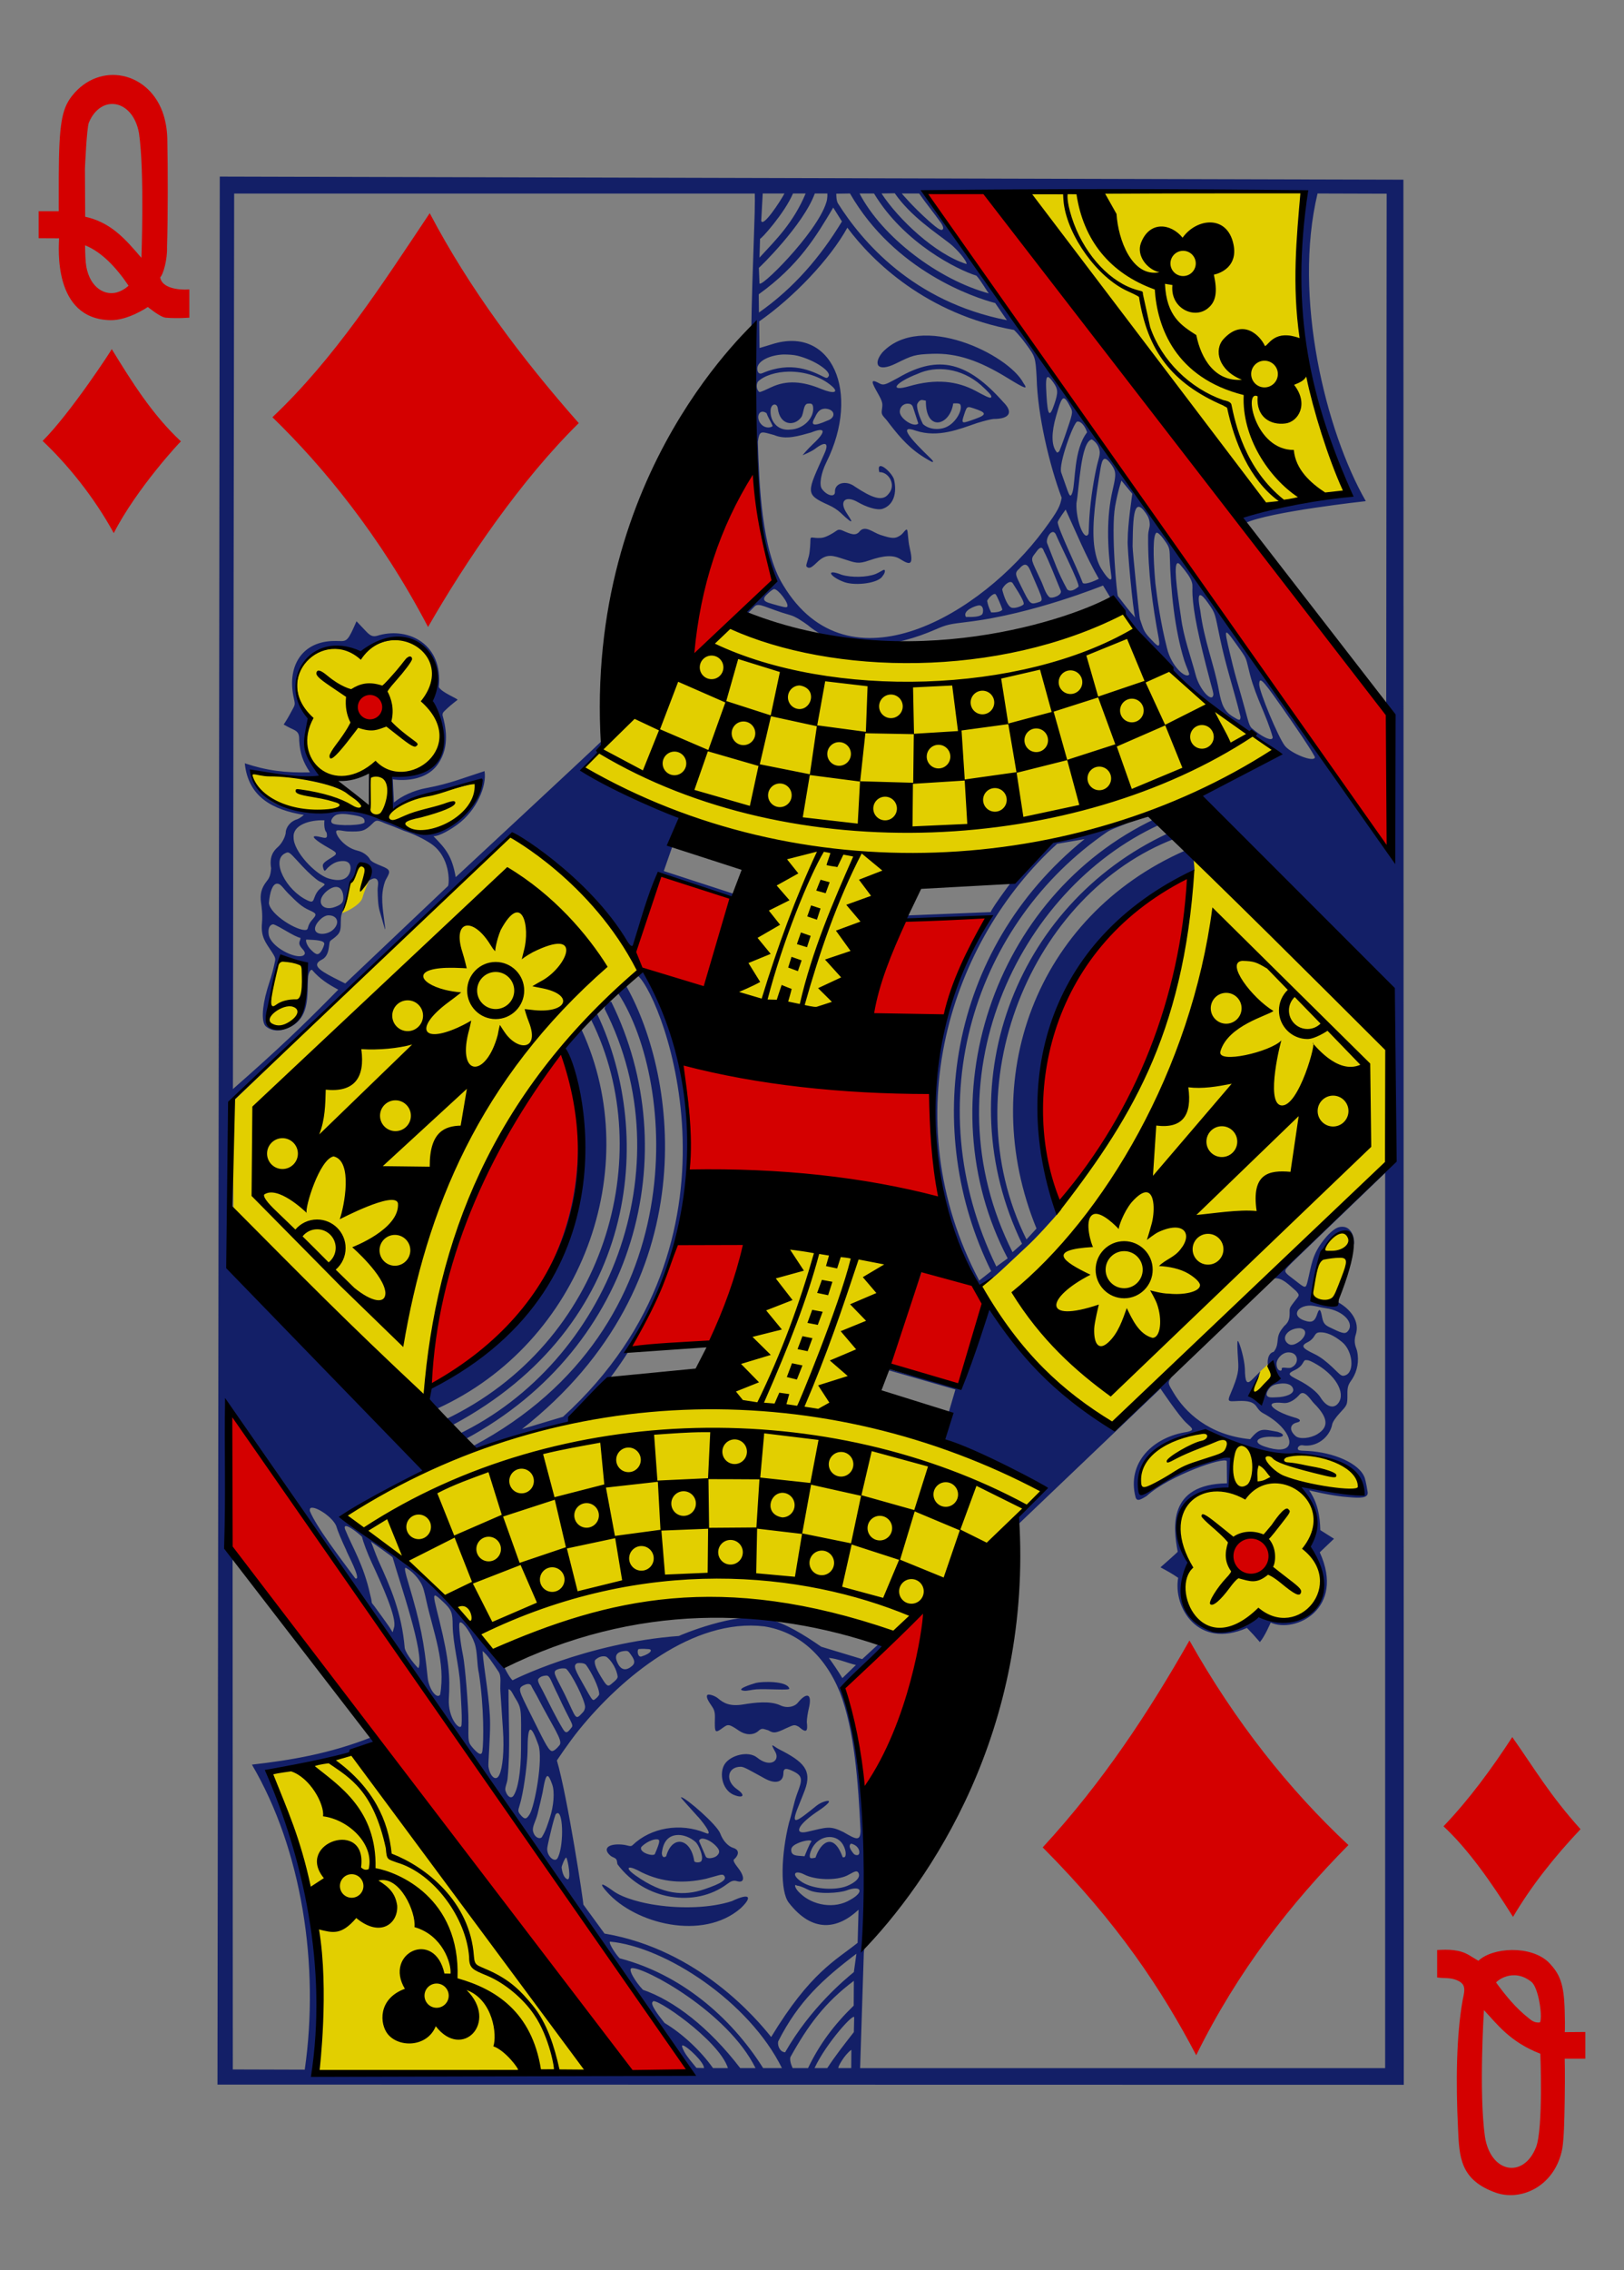 <?xml version="1.0" encoding="utf-8"?>
<!-- Generator: Adobe Illustrator 15.0.0, SVG Export Plug-In . SVG Version: 6.00 Build 0)  -->
<!DOCTYPE svg PUBLIC "-//W3C//DTD SVG 1.1//EN" "http://www.w3.org/Graphics/SVG/1.1/DTD/svg11.dtd">
<svg version="1.1" id="Layer_1" xmlns="http://www.w3.org/2000/svg" xmlns:xlink="http://www.w3.org/1999/xlink" x="0px" y="0px"
	 width="178.582px" height="249.449px" viewBox="0 0 178.582 249.449" enable-background="new 0 0 178.582 249.449"
	 xml:space="preserve">
<rect x="0" y="0" width="178.582" height="249.449" fill="#808080" stroke="none"/>
<g>
	<path fill="#FFFFFF" d="M8.504,0"/>
	<path fill="#E2CF00" d="M112.207,21.137c0,0,20.234,29.25,27.098,34.441c0.504,0.238,8.965-1.379,8.965-1.379
		c-4.336-10.383-7.125-21.125-4.313-33.164L112.207,21.137z M123.449,67.395c-13.949,3.937-27.871,7.64-42.996,1.222L63.937,84.574
		c-0.137,0.41,21.403,9.688,21.742,8.672l-5.3,16.926l12.222,2.691l5.609-18.004c0,0,16.875-1.617,24.707-4.304
		c5.953-2.043,12.113-3.528,17.43-7.965C129.363,75.988,123.437,67.316,123.449,67.395L123.449,67.395z M39.547,72.113
		c-5.29-3.242-9.422,3.434-5.551,6.77c-0.453,1.945-0.61,4.844,1.277,6.117c1.731,1.098,4.961-0.039,5.426-0.027
		c0.035,0,0.086,3.507-0.184,3.496c-0.5-0.016-2.39-1.625-3.558-1.977c-3.942-1.18-9.485-1.762-9.387-1.558
		c0.164,0.339-0.98,1.148,3.418,3.91c1.633,1.023,6.793-0.133,10.902,1.164c2.504,0.793,4.965,2.105,6.325,1.449
		c1.718-0.719,3.726-2.984,4.371-4.832c0.183-2.02-10.313,2.348-9.672,2.418l-0.035-4.066c4.23,0.464,8.046-2.598,3.89-7.856
		C49.863,74.047,45.535,66.715,39.547,72.113L39.547,72.113z M57.164,90.715c-10.403,10.484-31.66,30.16-31.66,30.16l0.226,14.684
		l20.77,18.582c1.644-19.727,12.855-38.141,23.531-47.352C71.011,103.988,59.425,91.695,57.164,90.715L57.164,90.715z
		 M131.261,94.34c-1.566,12.133-2.988,28.676-23.57,47.063c3.566,6.074,8.105,12.254,14.641,15.206
		c0.461,1.043,18.879-19.058,30.211-28.562l-0.063-12.875L131.261,94.34z M38.511,96.945c-0.043,0.266-0.804,3.45-1,3.367
		c0.016,0.172,2.106-0.777,2.344-1.652c0.207-0.765,0.688-1.805,0.719-1.949C40.101,93.43,39.211,95.758,38.511,96.945
		L38.511,96.945z M30.929,105.449c-0.07,0.004-0.269,0.184-0.3,0.203c-0.411,0.266-1.149,4.414-0.891,4.836
		c0.125,0.203-0.414,1.684-0.035,2.219c0.371,0.52,2.562,0.273,2.887-0.602c0.402-1.085,1.773-5.515,0.722-5.96
		C32.718,105.895,31.437,105.434,30.929,105.449L30.929,105.449z M144.593,140.602c-0.34,1.527-0.27,1.984,0.414,2.281
		c1.191,0.523,1.727-0.11,2.684-2.602c0.57-1.48,1.078-3.716,0.621-4.602C146.05,134.104,144.855,139.445,144.593,140.602
		L144.593,140.602z M88.871,137.008c-0.723,0.004-1.418,0.063-2.063,0.211c-6.082,1.39-5.621,12.02-6.652,16.254
		c-19.106,2.727-24.16,4.027-29.395,6.175c-8.136,3.345-10.714,5.384-12.871,7.067c1.356-0.156,15.961,13.461,16.711,15.383
		c-0.926-2.637,28.258-9.051,43.801-2.609c1.906,0.684,16.426-14.091,15.969-15.738c1.883-3.301-18.305-7.008-20.852-9.07
		c-2.086-11.243,14.105-17.402,2.891-17.075C94.371,137.664,91.453,136.983,88.871,137.008L88.871,137.008z M139.683,149.637
		c-0.359,0.425-0.773,0.73-1.191,1.148l-1.066,1.405l0.777,1.255l1.988-2.191L139.683,149.637z M125.437,163.777
		c2.098-0.945,9.535-4.555,9.855-3.719l-0.156,3.609c-1.141-0.371-8.484,0.844-4.238,8.426c-2.676,6.023,3.289,9.133,7.465,5.148
		c8.754,3.004,7.582-5.759,5.777-7.172c1.422-2.212-0.367-6.918-1.258-6.934c0,0,7.641,1.718,6.895,0.359
		c-0.344-0.621-0.77-1.691-2.469-2.824c-1.953-1.305-5.391-0.832-8.176-1.414c-2.973-0.621-4.887-1.684-7.387-1.836
		C127.972,157.766,124.453,161.078,125.437,163.777L125.437,163.777z M40.308,192.207l-10.527,2.813c0,0,3.406,7.898,4.582,14.945
		c1.441,8.617,0.289,17.984,0.289,17.984l30.551,0.155L40.308,192.207z M40.308,192.207"/>
	<path fill="#D40000" d="M164.57,240.977c-4.023-1.398-4.105-3.93-4.242-7.156c-0.238-4.891-0.195-10.039,0.508-14.023
		c0.266-1.215,0.41-1.832-0.797-2.262c-0.668-0.23-1.336-0.138-2.004-0.238v-3.016c1.27-0.07,2.445-0.066,3.516,0.566
		c0.48,0.293,1.02,0.617,1.02,0.617c1.574-1.488,5.715-1.711,7.68,0.129c1.305,1.316,1.727,2.414,1.809,5.375
		c0.063,2.188,0,2.336,0,2.336l2.27-0.016v2.938h-2.27c0,0,0.051,1.457,0,4.617c-0.039,2.461-0.086,4.07-0.258,5.242
		C171.027,240.168,167.39,241.895,164.57,240.977L164.57,240.977z M168.921,235.922c0.789-2.106,0.461-10.246,0.461-10.246
		c-3.387-1.301-4.824-3.344-6.203-4.793c0,0-0.574,9.039,0.109,13.902C163.914,238.824,167.558,239.426,168.921,235.922
		L168.921,235.922z M168.941,222.229c0.184,0.028,0.395,0.04,0.422-0.039c0.262-0.729-0.191-3.789-0.957-4.405
		c-2.059-1.652-3.941,0-3.883,0.078c0.973,1.32,2.113,2.77,3.586,3.913C168.39,222.012,168.625,222.184,168.941,222.229
		L168.941,222.229z M67.738,228c-13.406-19.133-25.824-37.328-42.313-57.387c0,0,0.012-7.75,0.071-15.441l50.656,72.637L67.738,228z
		 M114.66,203.004c6.641-7.207,11.672-14.887,16.137-22.734c5.09,9.035,10.977,16.398,17.48,22.477
		c-6.375,6.449-12.16,13.824-16.738,23.094C127.816,218.754,122.988,211.363,114.66,203.004L114.66,203.004z M158.734,200.687
		c2.836-2.968,5.273-6.292,7.563-9.804c2.547,3.613,4.082,6.313,7.504,10.121c-2.938,3.109-5.41,6.238-7.422,9.637
		C163.957,206.781,161.429,203.19,158.734,200.687L158.734,200.687z M94.871,197.108c-0.43-3.632-1.172-7.979-2.234-11.722
		l9.25-8.723C100.886,184.457,99.355,190.437,94.871,197.108L94.871,197.108z M139.074,169.625c2.07,2.75-1.422,4.272-2.742,3.051
		C133.66,170.195,137.578,167.633,139.074,169.625L139.074,169.625z M47.367,152.309c-1.535,0.984,2.758-23.973,14.543-36.872
		C69.078,135.969,56.429,147.477,47.367,152.309L47.367,152.309z M105.5,152.219l-7.824-2.114l3.895-10.944
		c0,0,7.348,1.723,6.723,3.996C106.253,150.555,105.5,152.219,105.5,152.219L105.5,152.219z M69.273,148.012
		c2.117-3.485,3.727-7.325,5.207-11.258l11.129-1.539l-6.449,12.508L69.273,148.012z M116.437,132.652
		c-6.055-12.059,1.082-31.148,14.258-36.402C130.222,108.48,126.425,120.867,116.437,132.652L116.437,132.652z M75.73,129.227
		c0.266-4.286-0.223-8.773-0.816-12.75l27.546,3.671l0.961,11.542L75.73,129.227z M95.89,110.883
		c0.93-3.672,1.762-6.731,3.563-9.707c2.008,0.062,10.141-1.274,9.105,0.308c-2.211,2.828-3.27,7.418-4.719,10.309
		C102.32,111.633,95.433,112.816,95.89,110.883L95.89,110.883z M77.64,108.777c-2.785-0.98-6.593-1.257-8.074-3.41l2.899-9.183
		l8.582,2.632L77.64,108.777z M101.726,21.16l6.727-0.063c0,0,32.32,41.351,44.434,57.441c-0.402,1.641,0.137,15.52,0.137,15.52
		C135.863,69.914,101.726,21.16,101.726,21.16L101.726,21.16z M39.754,78.859c-1.809-1.941,1.066-3.66,2.261-1.925
		C43.066,78.461,40.707,79.883,39.754,78.859L39.754,78.859z M76.015,72.078c0.106-9.582,6.899-20.957,6.828-20.664
		c-0.078-0.019,0.969,9.367,2.278,12.32C84.765,64.254,76.336,72.68,76.015,72.078L76.015,72.078z M47.07,68.898
		c-5.27-10.07-11.602-17.703-17.113-23.05c6.867-6.496,12.015-14.52,17.297-22.422c4.363,8.289,10.031,15.867,16.39,23.07
		C57.265,52.758,51.238,61.633,47.07,68.898L47.07,68.898z M4.687,48.453c3.086-3.078,7.649-10.082,7.602-10.09
		c2.172,3.543,4.457,7.211,7.609,10.141c-0.035-0.031-4.883,5.18-7.387,10.078C10.277,54.5,7.332,50.945,4.687,48.453L4.687,48.453z
		 M4.25,26.176v-2.969h2.218c0,0-0.023,0.242-0.007-3.805c0.027-5.66,0.308-7.398,1.441-8.843c3.047-3.895,8.641-2.7,10.109,2.156
		c0.11,0.371,0.364,1.305,0.387,2.547c0.067,3.218,0.074,8.562-0.031,11.902c0.051,1.309-0.414,3.016-0.75,3.305
		c0.16,1.191,2.031,1.429,3.203,1.336v3.105c0.008-0.015-1.188,0.113-2.598,0c-0.593-0.047-1.965-1.176-1.965-1.176
		s-2.167,1.489-4.117,1.45c-6.371-0.133-5.664-8.09-5.644-8.997L4.25,26.176z M9.355,26.957c0,0,0.008,1.117,0.074,1.863
		c0.227,2.469,1.836,3.746,3.438,3.309c0.801-0.25,1.269-0.734,1.269-0.734C12.773,29.371,11.152,27.668,9.355,26.957L9.355,26.957z
		 M15.281,14.613c-0.684-3.722-4.188-4.293-5.508-1.144C9.535,14.035,9.34,18.52,9.34,18.52l0.027,5.296
		c2.84,0.625,4.41,2.45,6.183,4.52C15.55,28.336,15.906,18.816,15.281,14.613L15.281,14.613z M15.281,14.613"/>
	<path fill="#131F67" d="M24.168,19.406L23.914,229.07l130.453,0.023l-0.043-209.348L24.168,19.406z M143.386,21.047
		c-1.063,11.601-1.246,20.691,4.773,32.723c-1.09,1.14-9.281,1.464-11.859,2.812c-0.047,0.324,0.66,0.887,0.66,0.887
		c2.703-1.254,13.23-2.399,13.23-2.399c-4.41-7.683-8.035-22.468-5.305-33.808l7.598,0.023l-0.047,55.863
		c0,0,0.598,10.786,0.824,16.86c-4.047-5.231-9.414-12.531-12.918-17.957c-4.25-5.981-8.984-12.996-13.844-19.578
		c-1.434-2.071-3.477-4.762-5.145-7.184c-2.617-3.742-4.781-6.644-7.496-10.676c-2.898-4.168-5.676-7.953-9.121-12.797
		c-2.922-4.121-3.059-4.609-3.059-4.609L143.386,21.047z M93.468,21.262c4.93,8.562,13.746,11.461,15.965,12.039l1.293,1.886
		c-10.398-2.039-15.969-8.714-18.582-12.839c-0.203-0.325-0.18-1.063-0.18-1.063L93.468,21.262z M88.593,21.262
		c-1.363,3.234-3.269,5.09-5.078,7.05l0.063-2.082c0.058,0.133,2.707-2.808,3.621-4.968H88.593z M90.98,21.262
		c0,0,0.039,0.554-0.125,1.008c-1.047,3.371-7.527,9.769-7.34,8.808l-0.066-1.648c-0.027,0.07,4.871-4.664,6.152-8.168H90.98z
		 M86.265,21.262c-0.504,0.941-2.39,3.785-2.558,2.996l0.164-2.996H86.265z M101.074,21.262c0.816,1.183,1.559,2.047,2.418,3.258
		c0.16,0.23,0.258,0.503,0.219,0.605c-0.133,0.336-0.52,0.086-1.594-0.863c-1.758-1.563-2.957-3-2.957-3H101.074z M94.519,21.262
		l1.594,0.004c3.297,5.476,9.211,8.39,11.258,9.027c0.547,0.602,1.137,1.703,1.367,1.949
		C103.214,30.746,97.027,26.078,94.519,21.262L94.519,21.262z M98.39,21.238c1.758,2.535,4.508,4.313,6.059,5.524
		c0.832,0.652,1.934,1.988,1.832,2.254c-3.453-1.09-7.488-4.918-9.344-7.754L98.39,21.238z M91.625,22.809l0.957,1.527
		c-2.324,3.832-5.239,7.285-9.125,10.008l-0.024-2.004C87.847,29.164,89.753,25.969,91.625,22.809L91.625,22.809z M93.179,25.02
		c2.773,3.734,8.746,9.511,18.324,11.238c0,0,0.543,0.492,1.336,1.574c1.008,1.371,1.023,1.422,1.156,3.668
		c0.09,4.113,1.426,9.691,2.75,13.199c-0.164,0.875-0.316,1.321-1.961,3.539c-6.855,9.262-21.465,18.02-28.66,6.067
		c-2.399-3.828-2.633-11.172-2.785-15.75c0,0,0.042-0.325,0.062-0.41c0.172-0.833,0.41-0.7,1.711-0.344
		c1.316,0.562,2.687,0.109,4.082-0.274c1.586-0.64,1.719-0.144,0.188,1.285c-0.527,0.493-1.175,1.247-1.109,1.211
		c0.07-0.035,0.961-0.398,1.352-0.699c1.223-0.929,1.512-0.574,1.059,0.449c-1.922,4.348-2.261,4.52,0.441,5.727
		c0.563,0.254,0.949,0.531,1.266,0.809c1.848,1.742,1.184,0.804,0.668,0.003c-0.797-1.25-0.078-1.91,1.266-1.136
		c0.898,0.515,2.078,0.933,2.719,0.738c1.242-0.406,1.621-1.769,1.254-3.269C98,51.816,96.3,50.352,96.691,51.883
		c1.023-0.047,1.906,1.402,1.02,2.387c-0.672,0.902-1.867,0.414-3.699-0.797c-1.012-0.762-2.242-0.371-2.195,0.563
		c0.031,0.629-0.859,0.485-1.438-0.316c-0.32-0.446-0.102-1.727,0.5-2.938c3.801-7.64,0.598-15.047-5.98-12.957
		c-0.726,0.227-1.379,0.414-1.379,0.414l-0.035-2.922C87.261,32.684,91.269,28.484,93.179,25.02L93.179,25.02z M97.023,38.734
		c-0.992,1.2-0.641,2.266,1.535,1.192c1.773-0.875,2.02-0.977,3.953-1.047c2.746-0.102,5.207,0.773,8.254,2.641
		c2.02,1.238,2.313,1.332,1.766,0.558C110.898,38.957,101.257,34.215,97.023,38.734L97.023,38.734z M87.703,39.094
		c1.906,0.476,3.734,1.734,3.414,2.258c-0.113,0.187-0.227,0.222-0.469,0.097c-1.391-0.691-3.613-1.816-6.82-0.441
		c-0.356,0.152-0.551-0.086-0.551-0.512c0.004-0.828,1.398-1.488,2.871-1.543C86.672,38.953,87.242,38.98,87.703,39.094
		L87.703,39.094z M98.765,41.516c-1.137,0.589-1.523,0.902-2.008,0.64c-1.152-0.633-0.906-0.136-0.191,1.129
		c0.504,0.895,0.5,1.078,0.426,1.629c-0.082,0.594-0.07,0.617,0.508,1.254c1.086,1.426,2.16,2.797,3.785,3.879
		c0.504,0.336,1.18,0.719,1.23,0.719c0.16,0.007,0.102-0.121-0.188-0.403c-2.078-2-3.715-3.789-1.602-3.031
		c2.461,0.805,4.805-0.195,6.727-0.848c0.781-0.242,1.605-0.445,1.809-0.445c1.773,0,2.195-0.738,1.059-1.863
		C106.484,39.871,103.3,38.859,98.765,41.516L98.765,41.516z M107.871,42.32c0.793,0.735,1.211,1.133,1.133,1.321
		c-0.086,0.207-0.695-0.141-1.719-0.688c-2.059-1.098-4.395-1.355-7.313-0.512c-2.262,0.653-1.594-0.386,0.93-1.359
		C102.921,40.148,105.707,40.426,107.871,42.32L107.871,42.32z M86.726,40.84c1.727-0.028,3.531,0.539,4.734,1.578
		c0.84,0.723,0.227,0.891-1.141,0.328c-2.066-0.855-3.805-0.992-5.5-0.199c-0.531,0.25-1.148,0.547-1.316,0.531
		c-0.282-0.191-0.403-0.75-0.157-1.144C84.027,41.266,85.379,40.859,86.726,40.84L86.726,40.84z M115.234,41.434
		c0.129,0.003,0.32,0.207,0.605,0.605c0.516,0.727,0.535,1.086,0.105,2.356c-0.523,1.554-0.73,1.3-0.863-0.864
		C114.996,42.125,114.992,41.422,115.234,41.434L115.234,41.434z M116.953,43.773c0.195-0.027,0.426,0.321,0.793,1.039
		c0.258,0.504,0.199,0.653-0.605,3.004c-0.336,0.981-0.652,1.766-0.66,1.774c-0.246,0.195-0.215,0.176-0.32,0.043
		c-0.574-0.735-0.531-2.16-0.039-3.871C116.496,44.469,116.699,43.809,116.953,43.773L116.953,43.773z M101.363,43.953
		c0.063-0.008,0.449,0.078,0.449,0.078c-0.043,3.481,2.648,2.778,3.008,0.305c0,0,0.664-0.066,0.766,0.098
		c0.316,0.519-0.422,2.007-1.531,2.496c-0.809,0.359-1.906,0.269-2.563-0.332c-0.184-0.34-0.742-1.637-0.637-2.172
		C100.984,44.113,101.175,43.969,101.363,43.953L101.363,43.953z M99.761,44.359c0.027-0.004,0.051-0.004,0.082,0
		c0.262,0.012,0.453,0.082,0.559,0.403l0.578,1.769c-0.426,0.508-2.039-0.519-2.035-1.293
		C98.949,44.707,99.347,44.379,99.761,44.359L99.761,44.359z M88.816,44.355c0.406-0.039,0.551,0.004,0.598,0.383
		c0.137,1.153-1.012,2.399-2.504,2.469c-1.442,0.16-2.219-0.961-2.176-2.051c0.004-0.828,0.719-0.933,0.797-0.277
		c0.226,1.894,1.844,2.004,2.586,0.957C88.394,45.426,88.332,44.418,88.816,44.355L88.816,44.355z M106.527,44.738
		c0.113-0.004,0.27,0.039,0.492,0.117c1.488,0.477,1.531,0.704,0.258,1.165c-1.52,0.546-1.617,0.617-1.262-0.442
		C106.214,44.988,106.273,44.75,106.527,44.738L106.527,44.738z M90.757,44.906c1.102,0.067,1.195,1,0.223,1.313
		c-1.441,0.636-1.93,0.597-1.371-0.344C89.914,45.207,90.187,44.918,90.757,44.906L90.757,44.906z M83.855,45.242
		c0.133,0,0.285,0.051,0.445,0.168c0.168,0.5,0.45,0.887,0.668,1.402c-0.226,0.227-0.765,0.223-1.109-0.05
		C83.168,46.215,83.285,45.246,83.855,45.242L83.855,45.242z M118.531,46.32c0.43,0.004,0.863,0.68,1.008,1.188
		c-1.496,1.922-1.262,5.512-1.609,6.594c-0.301,0.882-0.398,0.121-1.23-2.165c-0.336-0.921,1.355-5.503,1.746-5.605
		C118.476,46.324,118.503,46.32,118.531,46.32L118.531,46.32z M120.062,48.289c0.332,0.191,0.785,0.629,0.863,1.316
		c0.047,0.399-0.148,0.926-0.277,1.454c-0.301,1.246-0.711,3.597-0.855,5.773c-0.063,0.926-0.063,1.762-0.102,1.84
		c-0.449,0.883-1.398-1.492-1.32-3.379C118.667,53.781,118.832,48.496,120.062,48.289L120.062,48.289z M122.175,51.004
		c0.211,0.293,0.344,0.519,0.41,0.769c0.113,0.442,0.02,0.969-0.238,2.09c-0.688,2.969-0.59,6.172-0.141,9.461
		c0.094,0.692-0.387,0.348-1.113-0.844c-0.402-0.664-0.66-1.566-0.785-2.636c-0.254-2.336,0.234-5.508,0.652-8.004
		C121.144,50.73,121.269,49.758,122.175,51.004L122.175,51.004z M123.316,52.812l1.199,1.45c0,0-0.512,3.328-0.508,5.105
		c-0.086,0.668,0.598,7.906,0.82,8.488c-0.738-0.824-1.086-1.312-1.895-2.351c-0.094,0.016-0.793-7.133-0.309-9.863
		C122.917,53.984,123.316,52.812,123.316,52.812L123.316,52.812z M125.199,55.691c0.203-0.007,0.461,0.219,0.781,0.672
		c0.293,0.407,0.434,0.742,0.449,1.25c0.012,0.371-0.172,0.657-0.176,1.317c-0.035,3.937,0.496,7.656,1.168,11.238
		c0.234,1.281-0.227,0.758-0.984-0.055c-0.699-0.742-0.711-1.023-1.082-2.078c-0.074-0.211-0.816-7.473-0.809-8.019
		c0.023-2.258,0.09-3.516,0.348-4.055C124.98,55.785,125.082,55.695,125.199,55.691L125.199,55.691z M120.832,63.602
		c0,0-1.398,0.718-1.762,0.468c-0.594-1.613-2.723-5.925-2.762-6.691c0.039-0.25,0.875-1.383,0.875-1.383
		C118.359,58.551,119.421,61.164,120.832,63.602L120.832,63.602z M94.503,58.422c-0.422,0.496-0.922,0.289-1.941-0.16
		c-0.52-0.16-0.441,0.054-1.301,0.504c-0.668,0.347-0.902,0.355-1.348,0.351c-0.582-0.004-0.793-0.207-0.797,0.203
		c0,0.227-0.035,1.254-0.172,1.782c-0.188,0.722-0.352,1.043-0.246,1.168c0.297,0.273,0.543,0.105,1.172-0.5
		c1.039-1.004,1.738-0.715,2.895-0.34c1.316,0.422,1.59,0.578,2.793,0.16c1.703-0.598,2.73-0.598,3.41-0.164
		c1.172,0.742,1.523,0.699,1.043-1.34c-0.156-0.656-0.168-1.672-0.262-1.852c-0.109-0.199-0.406,0.371-0.719,0.582
		c-0.594,0.399-0.902,0.391-2.246-0.046C95.992,58.508,95.101,57.656,94.503,58.422L94.503,58.422z M116.085,58.687
		c0.52,1.223,2.586,5.313,2.523,5.77c-0.402,0.359-0.941,0.625-1.258,0.301c-1.035-1.887-1.344-2.903-2.184-5.02
		C114.917,59.234,115.664,57.945,116.085,58.687L116.085,58.687z M127.187,58.535c0.148-0.019,0.453,0.285,0.68,0.59
		c0.707,0.945,0.75,1.062,0.773,2.078c0.082,3.68,0.543,8.008,1.578,11.348c0.207,0.66,0.594,1.457,0.551,1.566
		c-0.348,0.508-1.961-0.851-2.445-2.914c-0.672-2.621-1.066-5.355-1.277-7.133C126.777,60.941,126.777,58.699,127.187,58.535
		L127.187,58.535z M114.789,60.566c0.594,1.149,1.344,3.129,1.848,4.317c0.23,0.515-0.945,0.926-1.215,0.75
		c-0.473-0.352-0.695-1.34-1.004-1.934c-0.98-2.148-1.16-2.191-0.613-2.863C114.14,60.371,114.539,59.801,114.789,60.566
		L114.789,60.566z M129.519,61.883c0.09,0,0.199,0.086,0.34,0.265c0.621,0.735,1.043,1.297,1.207,1.84
		c0.117,0.395,0.023,0.692,0.066,1.407c0.109,1.875,0.602,4.433,1.996,9.667c0.137,0.512,0.32,1.118,0.297,1.282
		c-0.133,0.961-1.543-0.598-1.953-2.207c-0.477-1.828-1.344-4.16-1.602-6.317C129.347,64.395,129.054,61.883,129.519,61.883
		L129.519,61.883z M113.546,63.27c1.172,2.734,1.266,2.73,0.527,2.945c-0.781,0.23-0.828,0.152-1.746-1.707
		c-0.668-1.36-0.801-1.531-0.238-2.02C112.949,61.477,113.175,62.441,113.546,63.27L113.546,63.27z M97.218,62.617
		c-0.133,0-0.527,0.297-0.922,0.453c-0.969,0.387-2.688,0.41-3.734,0.094c-1.859-0.742-1.336,0.223,0.309,0.813
		c1.273,0.429,3.801,0.097,4.191-0.696C97.304,63.023,97.39,62.613,97.218,62.617L97.218,62.617z M111.343,64.055
		c1.047,1.617,1.359,2.261,1.184,2.386c-0.168,0.168-0.996,0.481-1.336,0.317c-0.43-0.211-0.801-1.211-0.988-1.992
		C110.332,64.383,111.019,63.695,111.343,64.055L111.343,64.055z M85.129,64.734c0.468,0.004,1.683,1.637,1.437,1.934
		c-0.07,0.152-0.523,0.008-1.59-0.289c-0.355-0.129-1.16-0.234-0.906-0.75C84.195,65.395,84.941,64.734,85.129,64.734L85.129,64.734
		z M110.222,66.977c-0.105,0.277-0.895,0.343-1.23,0.324c-0.289-0.598-0.363-0.887-0.445-1.281c0.109-0.239,0.648-0.856,0.918-0.735
		C109.625,65.426,110.14,66.68,110.222,66.977L110.222,66.977z M131.992,65.398c0.168,0.008,0.457,0.301,0.887,0.914
		c0.813,1.161,0.699,1.075,1.281,3.844c0.66,3.141,1.453,5.379,2.25,8.586c0.012,0.531-0.203,0.391-0.797,0.031
		c-0.965-0.589-1.281-1.242-1.586-2.945c-0.52-2.813-1.617-5.414-2.039-8.734C131.769,65.992,131.75,65.391,131.992,65.398
		L131.992,65.398z M107.656,66.523c0.57-0.019,0.492,0.86,0.328,1c-0.418,0.364-1.566,0.254-1.762,0.274
		C105.781,67.105,107.281,66.547,107.656,66.523L107.656,66.523z M134.89,69.512c0.168,0.023,0.621,0.66,1.461,1.843
		c0.809,1.137,0.633,0.95,1.117,2.825c0.688,2.586,1.82,4.453,2.484,6.836c0,0.269-0.328,0.234-0.645,0.105
		c-0.613-0.258-1.16-0.691-1.68-1.117c-0.355-0.383-0.355-0.871-1.402-4.481c-0.379-1.304-0.48-1.64-0.953-3.621
		C134.878,70.246,134.703,69.484,134.89,69.512L134.89,69.512z M47.117,77.242c2.754,5.067,1.734,7.313-4.188,8.012
		c-0.425-0.059-0.023,2.598-0.035,3.781c2.969-1.695,6.555-2.094,9.86-3.156c-0.899,2.883-2.481,6.148-7.266,5.644
		c-5.004-3.863-10.891-1.543-14.883-3.113c-2.176-0.808-3.004-3.223-3.031-3.637c2.605,0.262,5.547,0.821,8.074,0.637
		c-2.758-2.125-1.953-5.063-1.562-6.406c-3.227-4.07-0.536-8.649,4.152-7.586C38.722,71.531,39.679,72,39.679,72
		C44.203,67.953,49.445,71.754,47.117,77.242L47.117,77.242z M138.605,74.777c0.188-0.019,0.602,0.473,1.43,1.629
		c2.457,3.442,4.586,6.641,4.555,6.821c-0.105,0.593-2.668-0.446-3.316-1.293c-0.734-0.965-2.809-5.946-2.805-6.735
		C138.472,74.934,138.507,74.785,138.605,74.777L138.605,74.777z M38.468,89.512c1.278,0.187,1.637,0.297,1.622,0.797
		c0.109,0.421-3.102,0.48-3.54,0.164c-0.347-0.25,0.102-0.801,0.446-0.934C37.492,89.387,37.988,89.441,38.468,89.512L38.468,89.512
		z M127.042,89.965c-17.949,8.48-25.293,31.031-16.234,48.313l-1.246,0.902c-8.883-18.274-2.277-37.852,12.16-47.739
		c0.582-0.418,1.875-0.738,2.477-1.136c0,0-5.887,1.343-7.883,2.125c-0.402-0.016-1.59,0.402-2.867,1.785
		c-1.113,1.035-4.602,5.844-4.492,6.012l-9.266,0.371l0.008,0.343l9.094-0.211c-9.367,15.426-7.066,30.098-1.281,40.368l0.145,0.098
		c0.336,0.227,1.219-0.423,3.055-2.16c0.758-0.715,1.707-1.605,2.117-1.98c1.137-1.039,2.75-2.832,3.859-4.125
		c-6.297-12.836-0.086-29.688,14.652-37.309c0.023-0.406-0.156-1.699-0.156-1.699s-0.555-0.5-0.883-0.449
		c-16.422,7.23-23,25.195-16.324,41.527l-1.102,1.199c-8.387-16.914,0.617-38.059,16.316-44.047
		c-0.008-0.382-0.348-0.871-0.77-0.574c-16.949,7.867-24.336,27.965-16.035,45.094l-1.043,0.926
		c-9.449-18.758,0.504-39.774,16.109-46.953C127.914,90.535,127.042,89.965,127.042,89.965L127.042,89.965z M35.675,90.141
		c0,0-0.117,1,0.235,1.339c0.16,0.715-0.098,0.637-0.703,0.493c-1.492-0.356-0.328,0.492,0.89,1.179
		c1.203,0.672,1.043,0.653-0.007,1.317c-0.704,0.445-0.629,0.613-0.536,0.953c0.141,0.504,0.239,0.168,0.528-0.102
		c0.617-0.562,1.105-0.703,1.652-0.703c0.82,0.004,0.902,0.66,0.758,1.172c-0.328,1.074-1.434,1.016-2.34,0.75
		c-1.48-0.437-3.902-3.008-3.867-4.523C32.183,90.66,34.039,90.078,35.675,90.141L35.675,90.141z M42.343,90.473
		c0.575,0.211,1.297,0.492,2.094,0.828c1.098,0.347,2.215,0.918,2.93,1.394c2.187,1.457,2.055,4.375,1.898,4.664l-11.3,10.711
		c0,0-0.641-0.312-1.239-0.621c-1.902-0.969-2.359-1.476-1.304-2.015c0.511-0.262,0.675-0.821,0.75-1.368
		c0.097-0.734,0.058-0.609,0.5-0.941c0.761-0.582,0.8-0.824,0.804-1.789c0-0.641,0.067-0.938,0.301-1.34
		c0.184-0.316,0.379-0.984,0.508-1.75c0.023-0.125,0.027-0.437,0.055-0.551c0.132-0.597,0.32-0.773,0.449-0.91
		c0.125-0.133,0.328-0.594,0.472-0.996c0.313-0.891,0.254-0.758,0.762-0.66c0.742,0.144,0.637,0.574,0.555,1.258
		c-0.039,0.336-0.262,0.566-0.188,0.492c0.102-0.102,0.555-0.317,0.653-0.336c0.234-0.055,0.468,0.027,0.531,0.398
		c0.035,0.207-0.055,0.586-0.051,0.879c0.016,0.766,0.047,1.676,0.223,2.278c0.836,2.894,0.672,2.496,0.383,0.086
		c-0.067-0.579-0.149-1.426-0.063-2.129c0.059-0.496,0.199-1.114,0.395-1.45c0.496-0.863,0.519-1.035-0.555-1.46
		c-0.399-0.161-1.078-0.434-1.219-0.711c-0.176-0.34-0.687-0.797-1.355-0.954c-1.621-0.382-2.567-1.953-2.332-2.183
		c0.152-0.152,0.808,0.047,1.218,0.062c1.485,0.051,1.797-0.023,2.457-0.589c0.348-0.301,0.504-0.567,0.782-0.586
		C41.754,90.18,42.125,90.395,42.343,90.473L42.343,90.473z M119.261,92.207c-15.184,12.281-17.844,32.148-10.27,47.479
		l-1.313,1.032c-9.516-17.985-3.125-37.383,8.57-47.992L119.261,92.207z M31.617,93.672c0.269-0.024,0.562,0.367,1.625,1.508
		c0.719,0.765,1.469,1.433,1.859,1.656c0.891,0.426,0.699,0.25-0.047,0.957c-0.757,0.871-0.339,1.586-1.246,1.148
		c-2.363-1.109-4.019-4.375-2.484-5.16C31.437,93.723,31.527,93.68,31.617,93.672L31.617,93.672z M30.441,97.105
		c0.059-0.003,0.121,0.008,0.184,0.02c0.289,0.074,0.644,0.621,1.023,1.004c1.051,1.055,1.535,1.523,2.375,1.894
		c0.824,0.368,0.848,0.454,0.266,1.098c-0.211,0.234-0.336,0.516-0.383,0.672c-0.051,0.156-0.063,0.355-0.242,0.391
		c-0.918,0.175-3.977-1.676-4.094-2.957C29.668,98.031,29.968,97.145,30.441,97.105L30.441,97.105z M36.918,97.461
		c0.531-0.012,0.839,0.461,0.839,1.226c-0.003,0.532-0.3,0.747-0.91,0.973c-1.297,0.488-2.097-0.441-1.187-1.469
		C36.039,97.762,36.554,97.473,36.918,97.461L36.918,97.461z M36.125,100.582c0.98,0.004,1.265,0.828,0.547,1.539
		c-0.676,0.672-2.036,0.672-2.036-0.059C34.64,101.484,35.504,100.578,36.125,100.582L36.125,100.582z M30.054,101.57
		c0.664,0.196,2.278,1.356,2.985,1.492c0.039,0.391-0.434,0.5,0.234,1.235c0.305,0.336,0.332,0.562,0.067,0.703
		c-0.809,0.434-3.61-0.93-3.797-2.332C29.449,101.984,29.679,101.594,30.054,101.57L30.054,101.57z M33.711,103.246
		c0.964,0.043,2.054,0.07,1.941,0.531c-0.086,0.332-0.43,1.215-0.871,1.051c-0.215-0.082-0.422-0.293-0.57-0.438
		C33.695,103.898,33.558,103.242,33.711,103.246L33.711,103.246z M70.164,107.238c2.808,2.543,13.011,29.098-8.25,48.446
		l-4.512,1.352c20.414-16.027,17.02-38.781,11.512-48.594c0-0.289-0.082-0.257-0.59,0.204c-0.445,0.402-0.492,0.488-0.313,0.562
		c6.223,9.582,8.551,36.633-15.972,49.688c-0.414,0.43,0.422,0.363,0.422,0.363c0.043-0.352,11.043-3.024,10.265-3.094
		c10.25-9.06,19.176-30.672,8.067-49.508C70.523,106.48,70.164,107.238,70.164,107.238L70.164,107.238z M66.625,110.246
		l-0.145,0.598c8.899,17.468,0.406,38.871-16.137,46.793c0.274,0.199,0.575,0.336,0.879,0.48
		c18.766-10.105,24.176-31.488,15.989-48.051L66.625,110.246z M65.136,111.484l-0.105,0.633c7.367,14.867,1.519,35.5-16.063,43.867
		c-0.164,0.903,0.004,0.638,0.829,0.595c20.339-10.906,22.253-31.652,15.886-45.125L65.136,111.484z M63.871,113.266
		c-0.574,0.761-1.625,1.152-1.973,2.129c5.098,16.023-2.004,30.792-14.66,36.992c-0.008,0.785-0.574,2.73,0.797,2.422
		c15.972-7.238,22.922-26.473,15.937-41.614C63.972,113.195,63.882,113.262,63.871,113.266L63.871,113.266z M144.113,143.465
		c0.586,0.039,1.113,0.219,1.66,0.289c1.984,0.258,3.27,1.707,2.383,2.586c-0.289,0.289-0.695,0.121-1.984-0.508
		c-0.594-0.289-0.688-0.563-0.813-1.215c-0.145-0.785-0.301-0.863-0.5-0.254c-0.203,0.613-0.418,0.991-1.098,0.84
		C141.859,144.758,142.578,143.449,144.113,143.465L144.113,143.465z M122.886,156.762c-4.766-2.703-10.648-7.578-14.012-13.117
		c-1.672,3.137-3.637,8.848-3.637,8.848l-7.488-2.035l-0.078,0.102l7.391,2.128l-0.723,2.466c-0.074,0.27-1.219,3.074-1.219,3.074
		l11.543,5.391c-0.715,1.116-1.496,1.84-2.488,2.887c-0.559,0.586-0.574,1.351-0.574,1.351l16.008-15.269
		c0,0,2.063,3.062,2.832,3.758c0.719,0.648,0.945,0.809,0.105,1.004c-3.762,0.55-6.684,3.398-5.664,7.218
		c0.164,0.423,0.496,0.267,1.211-0.179c2.496-2.262,8.598-4.355,8.809-3.825l0.023,2.431c-6.57,0.098-5.898,4.926-5.418,7.52
		c0,0.054-1.898,1.715-1.898,1.715c0.672,0.355,1.328,0.719,1.949,1.152c-0.578,3.223,2.168,7.894,7.563,5.504
		c0.465,0.476,0.906,0.957,1.422,1.558c0.551-0.64,1.188-2.144,1.188-2.144c2.68,1.211,8.238-1.5,5.395-7.719l1.566-1.492
		l-1.504-0.949c-0.039-1.582-0.285-2.992-1.227-4.371c0,0,2.527,0.645,4.398,0.754c1.156,0.105,2.133,0.133,2.035-0.566
		c-0.027-0.203-0.203-1.211-0.316-1.539c-0.555-1.629-3.453-2.824-6.266-2.98c-0.457-0.027-0.953-0.012-1.051-0.133
		c-0.184-0.223,0.148-0.539,0.449-0.489c1.539,0.271,3.02-0.866,3.289-2.315c0.051-0.254,0.367-0.72,0.82-1.215
		c0.801-0.875,0.863-0.852,0.848-2.121c-0.012-0.879,0.145-1.074,0.551-1.664c0.523-0.84,0.766-1.938,0.504-3.074
		c-0.086-0.36-0.426-0.867-0.137-1.766c0.473-1.457-0.563-2.789-1.926-3.552c-0.109-0.03-0.074,0.079-0.164,0.185
		c-1.234,0.387-2.738-0.5-2.738-0.5c-0.309-0.152,1.051-8.063,3.871-7.355c0.148,0.082,0.66,1.441,0.66,1.441
		c0.266-0.008,0.164-2.355-1.48-2.047c-0.652,0.125-1.406,0.987-1.746,1.422c-1.316,1.68-1.332,2.754-1.773,4.539
		c-0.211,0.844-0.234,0.797-1.402-0.117c-0.84-0.656-1.246-0.867-0.953-1.25c0.129-0.172,0.676-0.719,0.676-0.719l10.207-9.824
		v98.379H94.582l0.406-12.641c1.082-8.891-0.824-27.559-2.266-29.313c1.113-1.25,4.563-4.262,4.371-4.398l-0.457-0.273l-1.824,1.679
		l-4.504-1.362c-1.926-1.328-3.886-2.555-5.922-3.078c-3.32-0.852-9.722,1.862-9.726,1.895c-10.227,0.754-18.414,4.906-18.297,4.875
		c-0.445-0.411-1.035-1.715-1.051-1.707c-5.269-7.332-10.453-11.441-17.531-16.454l8.969-4.952l-21.246-22.199l-0.188-18.023
		l30.777-29.426c0.18-0.508,9.817,6.808,13.407,12.762c0.687-2.911,1.968-5.555,3.039-8.411c0.109-0.261,6.121,2.223,7.906,2.329
		c0.266,0.015,0.48-0.266,0.48-0.266l-7.933-2.582l1.621-4.645c0,0,0.566-1.265-0.07-1.472c-3.618-1.172-7.012-3.235-10.473-4.989
		c0,0,1.617-1.796,1.641-1.875c0.023-0.078,0.679-1.039,0.523-1.371c-1.762,1.707-16.121,15.024-16.121,15.024
		c-0.406-2.285-1.051-3.086-2.445-4.496c0.761-0.035,1.953-0.789,2.64-1.289c2.102-1.536,3.25-4.27,2.973-5.868
		c-2.02,0.641-3.844,1.395-6.375,1.856c-1.422,0.258-2.77,0.898-3.586,1.59l-0.129-2.551c0.008,0.027,3.406,0.598,4.981-1.684
		c1.355-1.968,0.8-4.218,0.488-5.367c0.035-0.254-0.039-0.222,0.547-0.762c0.429-0.398,1.105-0.914,1.105-0.914
		c0.028-0.144-1.758-0.804-2.058-1.41c0.476-4.726-3.301-6.551-6.497-5.711c-0.597,0.18-0.882,0.293-1.593-0.5
		c-0.105-0.117-0.961-1.015-0.961-1.015s-0.375,0.867-0.567,1.246c-0.629,1.238-0.8,0.863-2.152,0.929
		c-3.422,0.168-4.949,2.934-4.164,6.325c0.184,0.797,0.102,0.675-0.422,1.683c-0.266,0.512-0.703,1.168-0.703,1.168
		s0.629,0.352,1.051,0.539c0.629,0.282,0.66,0.61,0.656,1.235c0.09,1.375,0.391,2.297,1.184,3.48
		c-2.684,0.063-4.739-0.187-7.168-0.996c0.371,3.734,3.125,5.125,6.496,5.672c0,0-0.356,0.332-0.727,0.477
		c-0.789,0.23-1.281,0.921-1.273,1.542c-0.117,0.594-0.5,1.188-0.852,1.504c-0.523,0.454-0.957,1.094-0.75,2.332
		c-0.055,0.899-0.269,1.157-0.535,1.5c-0.527,0.688-0.707,1.372-0.574,2.278c0.062,0.418,0.191,1.32,0.105,2.25
		c-0.144,1.554,0.41,2.136,1.117,3.226c0.457,0.707,0.36,0.727,0.254,1.243c-0.254,1.23-0.519,1.867-0.793,2.804
		c-0.613,2.098-0.636,3.692-0.132,4.098c0.753,0.617,1.609,0.433,2.007,0.308c2.985-0.918,2.465-3.847,2.625-5.812
		c0.082-0.508,0.258-0.75,0.422-0.727c0.844,0.989,1.739,1.559,2.887,2.18c-3.973,4.043-6.563,6.512-11.582,10.922l0.137-98.406
		h57.246c0,0,0.058,0.73-0.078,4.289c-0.246,7.238-0.551,14.816-0.078,22.195c0.082,2.551,0.027,5.074,0.394,7.602
		c0.359,2.461,0.516,5.113,1.668,7.406c0.461,1.242,0.477,1.144-1.285,2.773c-0.863,0.797-1.598,1.649-1.567,1.797
		c0.012,0.051-0.039,0.238,0.094,0.133c0.09-0.07,0.727-0.703,0.797-0.785c0.477-0.563,1.277,0.16,4,0.926
		c0.535,0.152,1.285,0.652,1.863,1.07c4.071,3.43,9.797,2.363,14.079,0.492c1.215-0.531,1.512-0.586,3.465-0.82
		c7.234-0.856,14.961-4.016,14.945-4.004l0.941,1.543c0,0,0.355-0.063,0.609,0.324c4.16,7.856,17.738,16.832,17.496,16.418
		l-8.875,4.914c6.461,7.985,21.238,21.527,21.238,21.527l-0.34,19.469c-3.965,3.176-7.457,6.813-10.945,10.363
		c-1,0.992-1.711,1.559-1.328,1.578c0.906-0.137,1.688,0.754,2.422,1.375c0.469,0.52,0.355,0.473-0.184,1.184
		c-0.379,0.5-0.516,0.645-0.516,1.004c0.012,0.698,0.008,1.168-0.613,1.691c-0.387,0.484-0.609,0.796-0.68,1.371
		c-0.07,0.57-0.063,0.941-0.457,1.449c-0.668,0.14-0.734,1.113-0.613,1.551c0.699,0.691,0.379,1.445,0.445,1.285
		c-1.34,1.453-2.742,2.711-1.848,0.679c0.406-0.753,0.543-1.378,0.543-1.378s-0.641,0.664-0.977,0.98
		c-0.516,0.477-0.703,0.194-0.719-1.285c-0.066-1.121-0.539-2.684-0.727-2.984c-0.105-0.168-0.125,0.121-0.074,1.203
		c0.066,1.418,0.234,1.832-0.266,3.25c-0.676,1.914-1.156,2.184-0.059,2.117c1.039-0.063,1.918-0.07,2.371,0.547
		c0.152,0.211,0.352,0.566,0.77,0.781c0.855,0.465,1.535,0.984,2.012,1.5c1.535,1.672,1.094,3.164-1.875,2.152
		c-1.566-0.535-0.543-1.203,1.141-1.051c1.031,0.098,1.207-0.286,0.313-0.559c-1.664-0.305-1.93-0.492-3.027,0.809
		c-4.605-0.454-7.191-3.027-8.434-5.125c-0.52-0.879-0.68-1.047-0.316-1.543c0.141-0.195,0.055-0.137-0.191,0.137
		c-0.246,0.27-0.914,0.495-1.137,0.691C125.847,153.848,124.281,155.508,122.886,156.762L122.886,156.762z M142.933,145.949
		c0.781,0.098,0.766,0.754,0.066,1.387c-0.656,0.496-1.105,0.59-1.473,0.219C140.878,146.902,141.714,145.945,142.933,145.949
		L142.933,145.949z M145.21,146.406c0.629-0.005,1.434,0.284,2.387,1.082c1.141,0.945,1.398,3.238,0.355,3.637
		c-0.441,0.164-0.508,0.004-1.441-0.887c-0.633-0.598-1.313-1.141-1.988-1.457c-1.371-0.656-1.547-0.902-0.621-1.348
		c0.195-0.102,0.449-0.336,0.566-0.523C144.707,146.531,144.777,146.406,145.21,146.406L145.21,146.406z M143.726,149.461
		c0.18,0.004,0.426,0.113,0.805,0.32c2.316,1.262,3.449,3.246,2.664,4.363c-0.512,0.734-1.348,0.457-1.988-0.586
		c-0.359-0.586-1.313-1.336-2.395-1.887c-1.238-0.625-1.266-0.719-0.371-1.146c0.367-0.175,0.645-0.425,0.824-0.741
		C143.472,149.418,143.492,149.453,143.726,149.461L143.726,149.461z M144.468,154.184c1.746,1.742,1.547,2.688,0.41,3.398
		c-0.773,0.483-2.02,0.604-2.426,0.203c-0.66-0.574-0.645-1.234,0.086-1.449c0.68-0.146,0.426-0.418-0.211-0.578
		c-2.27-0.645-3.664-1.848-1.195-1.586c0.707,0.074,1.391-0.477,1.762-0.914C143.429,152.608,144.152,153.871,144.468,154.184
		L144.468,154.184z M25.172,154.854l51.054,73.091l-41.273-0.082c0,0-0.156-0.535,0.179-4.914
		c0.497-5.945-0.265-11.102-1.671-16.902c0.175-0.021-1.977-7.043-3.653-10.477c-0.304-0.719-0.254-0.789,0.735-0.914
		c2.922-0.47,6.07-1.177,8.988-2.41c1.355-0.121,3.348,0.406,3.242,0.242c-0.051-0.078-1.766-1.652-1.766-1.652
		c-4.765,1.902-9.164,2.601-13.304,3.074c5.496,9.352,7.457,22.082,5.808,33.52l-7.91-0.023l-0.023-56.285L25.172,154.854z
		 M34.297,165.68c0.722-0.027,2.519,1.242,2.738,2.195c0.043,0.195,0.512,1.367,1.035,2.457c0.012,0.203,1.781,3.397,1.004,3.117
		c-1.551-2.102-4.313-5.68-5.008-7.427C34.066,165.793,34.093,165.687,34.297,165.68L34.297,165.68z M39.812,168.879
		c0.098,0.527,0.633,1.906,1.055,2.816c1.101,2.37,2.808,6.09,2.461,7.148c-0.235,0.715,0.008,0.676-0.617-0.203
		c-0.305-0.434-1.258-1.762-1.489-2.066c-0.558-0.75-0.183-0.063-0.5-1.281c-0.761-3.449-1.988-5.262-2.789-7.277
		C37.652,167.07,39.445,168.496,39.812,168.879L39.812,168.879z M40.793,169.402c0.148,0.105,2.172,1.527,2.379,1.73
		c0.714,2.551,3.582,10.722,2.839,12.183c-0.257-0.202-1.351-1.519-1.504-2.198c-0.328-3.906-1.57-6.72-2.898-9.629
		C41.234,170.608,40.941,169.729,40.793,169.402L40.793,169.402z M44.601,172.272c0.641,0.313,1.301,1.028,1.676,1.668
		c0.254,0.435,0.383,0.942,0.617,2.017c0.735,3.336,2.133,6.715,1.504,10.272c-0.394,0.532-1.246-0.675-1.367-1.862
		c-0.406-3.941-0.754-5.828-2.137-10.461C44.625,173.008,44.422,172.305,44.601,172.272L44.601,172.272z M47.847,175.328
		c0.137,0.008,0.418,0.262,0.887,0.698c0.91,0.856,1.039,1.169,1.043,2.587c0.031,2.082,0.723,4.457,0.832,6.559
		c0.063,1.215,0.281,4.351,0.094,4.539c-0.262,0.363-1.438-0.965-1.348-3.004c0.149-2.449,0.027-4.293-1.015-8.531
		c-0.485-1.957-0.727-2.797-0.52-2.844C47.828,175.332,47.84,175.328,47.847,175.328L47.847,175.328z M142.109,162.953
		c3.648,2.344,2.363,6.664,1.582,7.194c5.035,6.368-2.793,9.625-5.277,7.336c-3.68,3.657-9.992,0.595-7.563-5.433
		c0,0-4.617-8.824,4.492-8.235c0,0,0.156-3.562-0.102-3.726c-3.25-0.219-7.672,2.91-8.926,3.777
		c-0.691,0.422-0.844,0.219-0.844,0.219c-0.176-1.848-0.18-2.695,0.574-3.731c1.313-1.8,3.48-2.405,6.332-3.034
		c3.527,1.086,6.883,2.793,10.152,2.527c1.801,0.011,3.641,0.3,5.383,1.238c1.18,0.555,1.789,2.637,1.789,2.637
		C147.859,164.687,142.109,162.953,142.109,162.953L142.109,162.953z M140.375,149.867c0.016-0.629,0.73-1.336,1.43-1.254
		c0.969,0.07,1.094,1.215,0.234,1.637c-0.246,0.199-1.047-0.099-1.094,0.125c0.059,0.391-0.332,0.227-0.406,0.086
		C140.406,150.297,140.375,150.059,140.375,149.867L140.375,149.867z M139.789,152.358c0.355-0.245,0.652-0.269,1.008-0.315
		c0.547-0.066,1.25,0.016,1.402,0.59c0.152,0.566-0.926,0.894-1.801,0.91c-0.445,0.008-0.961,0.094-1.094-0.219
		C139.179,153.031,139.609,152.492,139.789,152.358L139.789,152.358z M29.379,112.113c0.703-2.445,0.265-3.816,1.437-6.828
		l2.856,0.949c0,0,0.121,2.957-0.454,4.606C32.64,112.484,30.746,113.797,29.379,112.113L29.379,112.113z M50.652,178.276
		c0.336,0.039,1.164,1.22,1.535,2.294c0.344,1,0.231,2.27,0.481,3.344c0.558,3.688,0.527,7.379,0.379,8.496
		c-0.075,0.559-0.434,0.328-0.926-0.199c-0.711-0.774-0.614-0.789-0.606-2.93c0.008-1.836-0.398-6.371-0.586-7.293
		c-0.347-1.703-0.492-3.328-0.41-3.605C50.543,178.301,50.59,178.27,50.652,178.276L50.652,178.276z M84.047,178.719
		c3.679,0.586,6.617,3.093,8.304,7.227c1.625,4.202,2.023,9.938,2.277,15.206c-0.016,1.263-0.539,0.946-1.898,0.16
		c-1.488-0.726-1.805-0.515-3.976-0.019c-1.356,0.312-1.235-0.609,0.996-2.142c0.758-0.495,1.641-1.155,1.352-1.254
		c-0.148-0.05-0.824,0.134-1.316,0.528c-2.188,1.77-2.781,2.199-2.153,0.48c0.161-0.434,0.668-1.641,0.879-2.22
		c0.793-2.159-0.121-3.082-2.812-4.448c-0.672-0.344-1.117-0.914-0.442,0.281c0.547,0.977-0.589,1.766-1.996,0.621
		c-0.976-0.793-2.941-0.266-3.578,0.727c-0.613,0.961-0.285,2.754,0.926,3.332c1.066,0.461,1.465,0.129,0.434-0.586
		c-1.328-0.918-1.071-2.473,0.422-2.469c0.367,0.003,1.019,0.414,2.664,1.309c1.175,0.637,2.011,0.367,2.015-0.586
		c0-0.634,0.363-0.582,1.137-0.199c1.043,0.516,0.93,0.979,0.379,2.422c-0.371,1.004-0.559,2.148-0.899,3.199
		c-0.875,3.535-0.992,7.543-0.023,8.793c2.582,3.319,5.324,2.969,7.672,0.772l-0.102,3.638c-2.395,1.922-5.191,3.23-9.508,10.352
		c-1.503-1.891-7.964-9.621-18.324-11.367l-2.332-3.191c0.043-0.195-1.738-11.859-2.906-15.832c0,0,1.281-1.945,2.445-3.379
		C68.336,184.344,76.199,177.785,84.047,178.719L84.047,178.719z M70.539,182.026c-0.399,0.13-0.528-0.668-0.313-0.815
		c0.481-0.043,0.649-0.027,1.129,0.008C71.718,181.242,71.711,181.656,70.539,182.026L70.539,182.026z M53.058,181.434
		c0.516,0.367,1.149,1.359,1.766,2.266c0.34,0.5,0.148,1.327,0.199,2.148c0.078,1.16,0.207,3.074,0.285,4.25
		c0.16,2.293-0.054,4.211-0.386,4.902c-0.344,0.828-1.04,0.254-1.211-0.879c-0.043-0.27,0.183-3.082,0.183-4.629
		C53.894,186.836,53.218,183.559,53.058,181.434L53.058,181.434z M68.738,181.418c0.184-0.012,0.32-0.004,0.441,0.147
		c0.559,0.716,0.786,1.149,0.278,1.539c-0.676,0.563-1.285,0.422-1.66-0.647C67.554,181.699,68.125,181.457,68.738,181.418
		L68.738,181.418z M66.66,182.047c0.601,0.402,1.199,1.465,1.262,2.229c-0.04,0.207-0.223,0.388-0.629,0.716
		c-0.399,0.362-0.524,0.34-0.973-0.363c-0.699-1.094-1.027-1.817-0.891-2.192C65.781,182.074,66.234,181.926,66.66,182.047
		L66.66,182.047z M91.148,182.184c1.004,0.086,1.992,0.546,2.973,0.777l-1.492,1.441C92.187,183.664,91.679,182.922,91.148,182.184
		L91.148,182.184z M64.433,182.937c0.551,0.716,1.512,2.591,1.457,3.286c-0.136,0.238-0.355,0.449-0.586,0.582
		c-0.183,0.05-0.347-0.27-0.968-1.371c-1.082-1.911-1.399-2.445-0.836-2.676C63.793,182.723,64.242,182.738,64.433,182.937
		L64.433,182.937z M62.257,183.379c0.598,0.535,2.04,3.383,2.083,4.183c-0.016,0.228-0.086,0.422-0.219,0.571
		c-0.906,0.976-0.676,0.82-2.024-1.957c-1.14-2.285-1.441-2.508-0.687-2.766C61.578,183.352,61.992,183.277,62.257,183.379
		L62.257,183.379z M60.09,184.125c0.394-0.008,0.507,0.652,1.277,2.16c1.289,2.848,1.773,3.241,1.484,3.547
		c-0.363,0.453-0.57,0.772-0.914,0.223c-0.777-1.266-1.551-2.879-2.273-4.297c-0.582-1.059-0.633-1.188-0.262-1.446
		C59.617,184.164,59.933,184.125,60.09,184.125L60.09,184.125z M83.121,184.934c-0.485,0.137-2.434,0.753-1.239,0.863
		c0.243,0.023,0.852-0.129,1.282-0.16c1.207-0.082,3.718,0.145,3.629-0.086C86.566,184.684,83.781,184.762,83.121,184.934
		L83.121,184.934z M58.402,185.199c0,0.047,0.313,0.602,0.625,1.145c1.832,3.547,2.852,4.836,2.527,5.395
		c-0.269,0.34-0.683,0.766-0.925,0.664c-0.395-0.164-0.922-1.324-2.235-3.949c-1.355-2.711-1.496-2.914-0.801-3.267
		C57.879,185.055,58.226,184.957,58.402,185.199L58.402,185.199z M56.57,186.449c0.844,1.371,0.73,1.191,0.723,5.648
		c-0.008,2.773-0.364,4.547-0.828,5.227c-0.243,0.359-0.672,0.148-0.883-0.552c-0.098-0.319,0.179-0.796,0.23-1.3
		c0.328-3.34,0.098-6.68,0.106-9.84C56.175,185.608,56.433,186.227,56.57,186.449L56.57,186.449z M78.312,187.543
		c0.391,0.559,0.297,1.012,0.293,1.766c-0.004,1.066,0.074,1.145,0.809,0.605c0.652-0.478,0.707-0.508,1.871,0.281
		c0.687,0.469,1.558,0.523,2.125,0.004c0.394-0.363,0.535-0.199,1.066-0.063c0.578,0.324,0.742,0.371,1.985-0.23
		c0.839-0.371,0.875-0.427,1.371-0.16c0.879,0.773,1.008,0.492,0.89-0.52c0-0.352,0.106-1.012,0.207-1.441
		c0.438-1.797-0.269-1.816-1.203-0.672c-0.363,0.445-1.172,0.637-1.933,0.277c-1.094-0.512-2.797-0.305-4.059-0.094
		c-1.492,0.25-2.18-0.16-2.781-0.672c-0.34-0.289-1.113-0.547-1.199-0.324C77.668,186.522,77.843,186.871,78.312,187.543
		L78.312,187.543z M58.312,190.065c0.188-0.043,0.473,0.513,0.895,1.685c0.539,1.512-0.407,6.77-0.977,7.633
		c-0.301,0.449-0.492,0.726-1.113-0.11c-0.246-0.366-0.055-0.483,0.191-1.519c0.371-1.57,0.684-4.117,0.703-5.301
		C58.015,190.918,58.101,190.108,58.312,190.065L58.312,190.065z M60.215,195.164c0.132,0.012,0.289,0.313,0.503,0.914
		c0.305,0.823,0.157,2.41-0.242,3.625c-0.23,0.707-0.453,1.461-0.847,2.094c-0.133,0.354-0.821,0.23-1.012-0.559
		c-0.121-0.496,0.297-1.113,0.496-1.906c0.199-0.797,0.43-1.81,0.543-2.32C59.867,195.77,60.015,195.151,60.215,195.164
		L60.215,195.164z M74.925,197.496c-0.015-0.004-0.031,0-0.039,0.004c0-0.004-0.007,0.008-0.011,0.012
		c-0.032,0.031,1.433,1.629,1.828,2.074c0.203,0.176,1.969,2.32,0.871,1.828c-2.77-1.148-6.012-0.586-8.008,1.34
		c-0.254,0.242-0.457-0.004-1.215-0.063c-1.551-0.112-2.113,0.5-1.172,1.267c0.145,0.117,0.446,0.168,0.582,0.354
		c0.125,0.172,0.09,0.481,0.153,0.567c3,3.984,8.554,4.758,12.039,2.156c0.441-0.328,0.687-0.441,1.094-0.32
		c0.812,0.242,0.882-0.438,0.168-1.387c-0.313-0.414-0.7-0.892-0.473-1.027c0.441-0.383,0.66-1.004-0.11-1.239
		c-0.531-0.16-1.125-0.75-1.425-1.573C78.859,200.522,75.445,197.565,74.925,197.496L74.925,197.496z M61.316,199.238
		c0.649-0.016,0.68,3.836-0.039,5.004c-0.371,0.441-1.219-0.379-1.09-1.227c0.098-0.641,0.789-3.536,0.945-3.684
		C61.199,199.27,61.261,199.238,61.316,199.238L61.316,199.238z M74.601,201.641c0.547-0.004,1.297,0.242,1.895,0.777
		c0.32,0.293,0.883,1.551,0.648,2.043c-0.066,0.254-0.742,0.238-0.801,0.055c-0.371-2.543-2.433-2.911-3.086-0.539
		c0,0-0.425,0.359-0.48-0.332C72.925,202.297,73.558,201.652,74.601,201.641L74.601,201.641z M91.191,201.863
		c0.652-0.012,1.277,0.316,1.598,1.016c0.227,0.488,0.25,0.897,0.16,1.109c-0.066,0.159-0.285,0.094-0.285,0.094
		c-1.047-2.867-2.469-1.543-2.984,0.043c0,0-0.54,0.164-0.605-0.004c-0.067-0.172-0.027-0.496,0.188-0.941
		C89.671,202.328,90.449,201.875,91.191,201.863L91.191,201.863z M77.203,202.039c0.371-0.02,1.004,0.281,1.476,0.758
		c0.485,0.488,0.532,0.777,0.141,1.137c-0.234,0.214-1.063,0.43-1.223,0.055l-0.703-1.637
		C76.828,202.199,77.035,202.051,77.203,202.039L77.203,202.039z M72.164,202.117c0.414,0,0.504,0.094-0.149,1.609
		c-0.136,0.324-1.808-0.145-1.492-0.77C71.004,202.457,71.75,202.117,72.164,202.117L72.164,202.117z M88.89,202.238
		c0.168-0.009,0.305,0.016,0.36,0.09c-0.148,0.055-0.778,1.651-0.778,1.651c-0.597-0.073-1.308,0.013-1.437-0.476
		c-0.125-0.461,0.117-0.742,0.957-1.063C88.246,202.348,88.613,202.25,88.89,202.238L88.89,202.238z M93.777,202.645
		c0.633,0.234,0.781,0.77,0.699,1.046c-0.059,0.207-0.359,0.212-0.57,0.048c-0.199-0.23-0.496-0.63-0.477-0.898
		C93.496,202.574,93.578,202.57,93.777,202.645L93.777,202.645z M62.277,204.121c0.195,0.367,0.547,2.438,0.137,2.387
		c-0.399-0.106-0.586-0.73-0.657-1.293C61.746,205.102,62.097,204.133,62.277,204.121L62.277,204.121z M69.234,205.227
		c0.188-0.023,0.648,0.137,1.34,0.527c2.266,1.094,4.59,1.25,7.058,0.699c1.426-0.371,1.79-0.586,1.989-0.345
		c0.344,0.419-0.196,0.832-2.207,1.509c-2.207,0.741-4.492,0.616-7.5-1.509C69.105,205.539,69,205.262,69.234,205.227
		L69.234,205.227z M94.398,205.801c0.371,0.695-0.898,1.355-1.543,1.543c-1.367,0.395-3.441,0.211-4.609-0.492
		c-0.098-0.063-0.192-0.125-0.281-0.191c-0.954-0.707-0.559-1.215,0.5-0.668c1.14,0.59,3.46,0.694,4.691,0.102
		C93.773,205.797,94.195,205.426,94.398,205.801L94.398,205.801z M66.242,207.098c-0.129,0.027,0.086,0.348,0.527,0.828
		c3.102,3.48,10.504,5.367,14.664,1.781c1.301-1.224,1.102-1.773-0.953-0.797c-2.269,0.746-5.5,0.848-8.293,0.434
		c-1.371-0.188-3.609-0.715-4.746-1.543C66.726,207.277,66.351,207.074,66.242,207.098L66.242,207.098z M87.629,207.203
		c0.187,0.016,0.519,0.086,1.242,0.457c1.051,0.547,3.438,0.359,4.219,0.073c1.645-0.608,1.984,0.164,0.422,1.024
		c-1.738,1.054-4.137,0.64-5.535-0.715c-0.433-0.387-0.668-0.871-0.476-0.91C87.515,207.129,87.601,207.199,87.629,207.203
		L87.629,207.203z M67.066,213.358c6.106,0.56,15.324,6.621,18.918,13.899h-2.066c-3.614-5.727-9.168-10.34-15.762-12.059
		C67.894,214.996,66.925,213.613,67.066,213.358L67.066,213.358z M94.175,214.69l-0.281,2.017c-1.023,0.84-4.773,3.944-7.558,8.813
		c-0.579-0.027-0.86-0.723-0.762-1.199C87.8,219.926,90.464,217.5,94.175,214.69L94.175,214.69z M69.492,216.27
		c1.402-0.098,10.519,4.801,13.59,10.988h-1.684c-3.453-4.496-7.289-7.43-10.699-8.606C69.871,217.777,68.965,216.309,69.492,216.27
		L69.492,216.27z M93.894,217.668l-0.016,2.723c-2.18,2.121-3.773,4.257-5.023,6.867h-1.691c0,0-0.379-0.746-0.246-1.211
		C88.843,222.586,90.687,220.062,93.894,217.668L93.894,217.668z M80.047,227.258h-1.641c-1.383-1.953-3.438-3.836-5.324-4.957
		c-0.774-0.957-1.641-2.141-1.293-2.332C71.812,219.262,79.066,224.164,80.047,227.258L80.047,227.258z M93.929,221.727
		l-0.035,1.574c-1.109,1.418-2.039,2.605-2.926,3.957H89.57C90.843,224.512,94.046,220.983,93.929,221.727L93.929,221.727z
		 M75.117,224.772c0.508,0.134,2.355,1.896,2.293,2.485l-0.828-0.024c-0.469-0.586-1.02-1.198-1.348-1.804
		C75.027,225.051,74.894,224.695,75.117,224.772L75.117,224.772z M93.609,225.258c0.008,0,0.008,0,0.012,0s-0.016,2-0.016,2h-1.402
		C92.05,227.229,92.882,225.75,93.609,225.258L93.609,225.258z M93.609,225.258"/>
	<path d="M122.781,20.777c-6.871,0-13.82,0.039-21.551,0.121l52.199,74.063l0.039-16.453l-16.75-21.617
		c3.813-1.176,8.469-1.989,12.133-2.313c-4.707-10.438-7.063-20.238-4.988-33.672C136.449,20.82,129.656,20.781,122.781,20.777
		L122.781,20.777z M142.996,21.25c-0.41,4.742-0.945,10.031-0.086,15.906c-2.719-0.992-3.355,0.699-3.805,0.879
		c-0.512-1.14-2.406-3.109-4.547-0.793c-1.117,1.203-0.574,3.469,2.012,4.492c-2.961,0.227-4.5-2.304-5.02-4.914
		c-1.602-1.027-3.285-2.039-3.445-5.633l0.82,0.137c-0.273,2.508,2.332,3.785,3.855,2.586c0.988-0.754,1.094-1.918,0.703-3.73
		c0.793-0.16,2.648-0.938,2.156-3.321c-0.676-3.289-4.055-2.902-5.598-0.738c-1.285-1.59-3.637-1.883-4.578,0.582
		c-0.527,1.375,0.672,2.914,2.031,3.215c-3.02,0.578-4.543-3.586-4.715-6.406l-1.25-2.223
		C129.699,21.242,133.269,21.25,142.996,21.25L142.996,21.25z M102.078,21.332l6.063,0.004l44.246,57.254l0.094,14.254
		L102.078,21.332z M117.406,21.336l0.969,0.012c0.758,5.039,3.652,8.688,8.609,10.464c0.258,4.118,2.246,9.708,9.777,11.598
		c-0.223,4.649,2.766,9.09,5.961,11.223c0,0-0.863,0.211-1.535,0.277c-4.301-3.41-5.359-8.43-5.785-10.5
		c-0.145-0.297-0.555-0.371-0.883-0.445c-3.676-1.297-6.773-4.32-8.039-8.008l-0.797-3.621c0.004-0.465-0.094-0.246-1.188-0.649
		c-2.836-1.046-5.461-4.113-6.637-7.781C117.242,21.977,117.406,21.336,117.406,21.336L117.406,21.336z M113.507,21.348l3.398,0.004
		c0,0,0.02,0.597,0.07,0.988c0.457,3.609,3.695,8.14,7.004,9.644c0.469,0.211,1.117,0.512,1.27,0.653
		c0.926,5.918,3.609,9.484,9.27,11.925c0.09,0.094,0.348,0.153,0.422,0.27c0.773,3.66,2.461,7.902,5.668,10.234l-1.387,0.145
		L113.507,21.348z M130.101,27.559c0.766,0,1.391,0.625,1.391,1.39c0,0.77-0.625,1.387-1.391,1.387c-0.77,0-1.395-0.617-1.395-1.387
		C128.707,28.184,129.332,27.559,130.101,27.559L130.101,27.559z M83.222,35.148c0.082,0.204-18.996,16.34-17.14,46.7l-0.551,0.617
		l0.148,0.219c-0.629,0.714-1.234,1.289-1.922,1.984c3.958,2.523,10.852,5.273,10.872,5.203l-1.317,3.051l8.242,2.664l-1.105,2.902
		c0,0-5.734-1.902-8.109-2.695c-1.172,2.602-1.883,5.344-2.739,8.051c-0.078,0.215-0.265,0.113-0.558-0.313
		c-4.282-7.301-13.075-12.566-12.778-12.047L25.082,121.07l-0.211,18.285l21.578,22.243c0,0-6.242,3.07-9.199,5.086
		c2.297,1.875,4.898,3.32,7.183,5.094c4.727,3.331,7.914,8.23,10.977,11.551c14.445-7.164,28.992-6.767,41.555-2.418
		c-1.465,1.543-3.098,2.875-4.605,4.547c3.648,9.578,2.48,28.608,2.297,29.125c7.602-7.767,18.914-24.418,17.402-47.867l3.199-3.207
		c-0.059-0.164-8-4.418-11.313-5.344l0.918-2.914l-7.93-2.478l0.883-2.312l7.898,2.285c1.496-3.668,3.082-8.813,3.082-8.813
		c3.152,4.718,6.629,9.012,13.785,13.378l31.004-29.664l-0.203-19.074l-21.105-21.109l8.785-4.578
		c-0.844-0.68-2.066-1.325-2.938-2.008c-0.063-0.051,0.176-0.195,0.113-0.242c-0.223-0.172-0.383-0.309-0.605-0.465
		c-0.051-0.035-0.211,0.191-0.262,0.156c-2.98-2.09-5.961-4.144-8.309-6.648c-0.059-0.063,0.027-0.325-0.031-0.387
		c-1.223-1.301-2.434-2.516-3.676-3.797c-0.574-0.582-1.527-1.961-1.527-1.961l-0.055-0.453l-1.332-1.68
		c-4.293,2.535-22.594,8.887-40.305,1.852l3.368-3.363c-0.899-2.164-1.477-4.575-1.707-6.551
		C82.871,49.418,83.222,35.148,83.222,35.148L83.222,35.148z M139.05,39.637c0.809,0,1.469,0.656,1.469,1.465
		c0,0.812-0.66,1.468-1.469,1.468c-0.813,0-1.465-0.656-1.465-1.468C137.585,40.293,138.238,39.637,139.05,39.637L139.05,39.637z
		 M143.64,41.383c0.75,3.648,2.391,8.945,4.027,12.519l-1.949,0.215c-1.586-1.031-3.266-2.535-3.441-4.672
		c-4.297,0.032-5.551-6.703-3.98-5.894c-0.203,2.301,1.449,3.207,3.07,2.98c1.395-0.191,2.598-2.117,0.938-4.242
		C143.042,42,143.402,41.785,143.64,41.383L143.64,41.383z M82.781,52.172c0.285,4.668,1.203,8.07,2.059,11.598l-8.489,8.003
		C77.015,64.469,79.16,57.937,82.781,52.172L82.781,52.172z M123.476,67.543l1.078,1.547c-12.262,7.199-33.191,7.711-45.941,1.637
		l1.691-1.61C91.519,74.18,109.773,74.555,123.476,67.543L123.476,67.543z M43.84,69.949c-1.239-0.015-2.665,0.453-4.176,1.606
		c-5.625-2.563-9.309,3.429-5.828,7.394c-0.516,2.856-0.907,3.391,1.242,6.281c-2.281,0.29-5.164-0.308-7.613-0.683
		c0.414,4.226,6.468,5.211,8.988,4.746c2.722-0.59,5.293,0.758,5.402,0.789c1.602,0.449,2.594,1.219,4.176,1.59
		c2.601,0.617,6.414-2.434,6.965-5.328c0.051-0.391,0.172-0.742-0.043-0.801c-1.778,0.453-3.735,1.098-5.469,1.477
		c-1.695,0.414-2.977,0.828-4.269,1.839l-0.106-3.496c8.813,0.422,4.977-7.957,4.477-8.316
		C49.222,73.738,47.254,69.988,43.84,69.949L43.84,69.949z M123.937,70.211l1.918,4.609l-5.094,1.727l-1.301-4.512L123.937,70.211z
		 M43.472,70.348c2.996,0.031,5.672,3.183,2.797,6.718c5.574,4.918-1.57,10.188-4.972,6.528c-4.532,4.148-9.344-0.184-6.813-4.699
		c-4.832-4.325,1.125-10.125,5.195-6.391C40.679,70.969,42.109,70.336,43.472,70.348L43.472,70.348z M78.246,72.039
		c0.719,0,1.301,0.582,1.301,1.297c0,0.719-0.582,1.297-1.301,1.297c-0.715,0-1.297-0.578-1.297-1.297
		C76.949,72.621,77.531,72.039,78.246,72.039L78.246,72.039z M45.066,72.133c-0.074,0.004-0.16,0.035-0.258,0.121
		c-0.145,0.016-0.461,0.555-1.254,1.473c-1.375,1.593-1.523,1.609-1.523,1.609c-1.465-0.481-2.445-0.223-3.41,0.391
		c0,0-1.098-0.211-2.617-1.477c-0.696-0.582-1.067-0.707-1.188-0.395c-0.129,0.329,0.188,0.657,1.516,1.559
		c1.84,1.254,1.722,1.156,1.722,1.156c-0.113,1.102,0.067,1.992,0.481,2.825c0,0-0.324,0.781-1.629,2.492
		c-0.367,0.484-0.672,1.008-0.672,1.168c-0.004,0.664,0.578,0.218,1.914-1.469c0.524-0.66,1.238-1.609,1.238-1.609
		c1.571,0.543,2.118,0.214,3.102-0.133c0,0,0.336,0.25,1.191,0.929c1.563,1.247,1.903,1.379,2.094,1.223
		c0.258-0.215,0.227-0.285-0.367-0.711c-1.762-1.277-2.371-2.015-2.371-2.015c0.359-1.399-0.031-2.555-0.418-3.282
		c0,0,0.027-0.179,1.023-1.293c0.731-0.816,1.735-2.105,1.672-2.289C45.328,72.289,45.23,72.133,45.066,72.133L45.066,72.133z
		 M81.175,72.418l4.586,1.426l-1.011,4.765l-4.887-1.574L81.175,72.418z M114.367,73.586l1.277,4.652l-4.77,1.27l-0.781-4.938
		L114.367,73.586z M117.714,73.664c0.719,0,1.301,0.582,1.301,1.301c0,0.715-0.582,1.297-1.301,1.297
		c-0.715,0-1.297-0.582-1.297-1.297C116.417,74.246,117,73.664,117.714,73.664L117.714,73.664z M128.562,73.832l4.012,3.57
		l-4.453,2.246l-2.145-4.652L128.562,73.832z M90.742,74.863l4.66,0.547l-0.188,5.008l-5.348-0.715L90.742,74.863z M74.574,74.918
		l5.187,2.273l-1.871,5.227l-5.308-2.281L74.574,74.918z M87.941,75.324c1.91,0.297,1.398,2.551,0,2.594
		c-0.719,0-1.297-0.582-1.297-1.297C86.644,75.902,87.222,75.324,87.941,75.324L87.941,75.324z M104.707,75.328l0.637,5.008
		l-4.836,0.297l-0.105-5.094L104.707,75.328z M108.035,75.898c0.715,0,1.297,0.582,1.297,1.297c0,0.719-0.582,1.301-1.297,1.301
		c-0.719,0-1.301-0.582-1.301-1.301C106.734,76.48,107.316,75.898,108.035,75.898L108.035,75.898z M40.687,76.367
		c0.738,0,1.34,0.598,1.34,1.34c0,0.738-0.602,1.34-1.34,1.34c-0.742,0-1.34-0.602-1.34-1.34
		C39.347,76.965,39.945,76.367,40.687,76.367L40.687,76.367z M97.972,76.32c0.715,0,1.297,0.582,1.297,1.297
		c0,0.719-0.582,1.297-1.297,1.297c-0.719,0-1.301-0.578-1.301-1.297C96.671,76.902,97.253,76.32,97.972,76.32L97.972,76.32z
		 M120.757,76.641l1.887,5.148l-5.289,1.707l-1.492-5.293L120.757,76.641z M124.468,76.777c0.715,0,1.297,0.582,1.297,1.301
		c0,0.715-0.582,1.297-1.297,1.297c-0.719,0-1.301-0.582-1.301-1.297C123.167,77.359,123.75,76.777,124.468,76.777L124.468,76.777z
		 M133.605,78.238l3.414,2.418l-1.691,0.942C134.886,80.535,134.101,79.277,133.605,78.238L133.605,78.238z M84.781,78.707
		l5.043,1.094l-0.77,5.281l-5.504-1.098L84.781,78.707z M69.785,78.996l2.676,1.262l-1.766,4.398l-4.332-2.304L69.785,78.996z
		 M81.754,79.281c0.718,0,1.3,0.582,1.3,1.301c0,0.715-0.582,1.297-1.3,1.297c-0.715,0-1.297-0.582-1.297-1.297
		C80.457,79.863,81.039,79.281,81.754,79.281L81.754,79.281z M110.878,79.574l0.898,5.281l-5.688,0.801l-0.352-5.386L110.878,79.574
		z M132.171,79.672c0.719,0,1.297,0.582,1.297,1.301c0,0.714-0.578,1.297-1.297,1.297s-1.297-0.583-1.297-1.297
		C130.875,80.254,131.453,79.672,132.171,79.672L132.171,79.672z M128.136,79.711l1.883,4.656l-5.563,2.328l-1.648-4.66
		L128.136,79.711z M113.949,80.047c0.719,0,1.297,0.582,1.297,1.301c0,0.714-0.578,1.297-1.297,1.297s-1.297-0.583-1.297-1.297
		C112.652,80.629,113.23,80.047,113.949,80.047L113.949,80.047z M95.16,80.578l5.324,0.098l-0.063,5.34l-5.832-0.164L95.16,80.578z
		 M137.742,80.949l2.094,1.453c-21.551,13.86-51.829,15.578-75.457,1.934c0,0,0.964-0.961,1.515-1.524
		C87.195,95.559,118.289,93.77,137.742,80.949L137.742,80.949z M92.273,81.551c0.715,0,1.297,0.582,1.297,1.297
		c0,0.718-0.582,1.3-1.297,1.3c-0.719,0-1.301-0.582-1.301-1.3C90.972,82.133,91.554,81.551,92.273,81.551L92.273,81.551z
		 M103.203,81.844c0.719,0,1.301,0.582,1.301,1.301c0,0.714-0.582,1.296-1.301,1.296c-0.715,0-1.297-0.582-1.297-1.296
		C101.906,82.426,102.488,81.844,103.203,81.844L103.203,81.844z M77.843,82.559l5.563,1.609l-0.949,4.387l-6.098-1.754
		L77.843,82.559z M74.168,82.59c0.714,0,1.297,0.582,1.297,1.301c0,0.714-0.583,1.296-1.297,1.296c-0.719,0-1.301-0.582-1.301-1.296
		C72.867,83.172,73.449,82.59,74.168,82.59L74.168,82.59z M117.355,83.527l1.328,4.926l-6.148,1.313l-0.742-4.844L117.355,83.527z
		 M120.886,84.242c0.715,0,1.297,0.578,1.297,1.297c0,0.715-0.582,1.297-1.297,1.297c-0.719,0-1.301-0.582-1.301-1.297
		C119.585,84.82,120.167,84.242,120.886,84.242L120.886,84.242z M40.574,85.004l-0.012,3.457c-1.019-0.84-2.172-1.734-3.351-2.641
		C38.414,85.883,39.531,85.551,40.574,85.004L40.574,85.004z M27.91,85.09c0.281-0.004,0.937,0.226,1.722,0.226
		c2.5-0.011,7.176,0.77,8.559,1.907c0.461,0.379,1.152,0.711,1.527,1.32c0,0.293-0.41,0.301-1.015-0.074
		c-1.16-0.723-3.086-1.364-5.668-1.723c-0.465-0.062-0.524-0.043-0.528,0.176c0,0.269,0.43,0.43,1.79,0.652
		c1.761,0.289,2.136,0.461,2.523,0.571c1.047,0.285,0.379,0.667-0.695,0.769c-4.391,0.41-7.676-1.477-8.336-3.633
		C27.734,85.137,27.785,85.09,27.91,85.09L27.91,85.09z M89.05,85.168l5.52,0.715l-0.25,4.621l-6.043-0.692L89.05,85.168z
		 M42.097,85.57c0.961,0.758,0.301,3.051-0.226,3.727c-0.34,0.379-1.137,0.18-1.133-0.356c0.121-0.476-0.047-2.761,0.055-3.468
		C41.179,85.254,41.746,85.316,42.097,85.57L42.097,85.57z M106.082,85.773l0.285,4.766l-6.023,0.273l0.047-4.679L106.082,85.773z
		 M85.757,86.094c0.719,0,1.297,0.582,1.297,1.301c0,0.714-0.578,1.296-1.297,1.296c-0.714,0-1.296-0.582-1.296-1.296
		C84.461,86.676,85.043,86.094,85.757,86.094L85.757,86.094z M52.191,86.16c0.223,3.496-5.144,5.867-7.156,4.797
		c-0.887-0.477-0.52-0.77,1.246-1.125c2.281-0.605,3.785-1.191,3.785-1.621c0.004-0.262-0.344-0.231-1.273,0.117
		c-1.434,0.481-2.922,0.688-4.289,1.301c-1.024,0.465-1.422,0.629-1.653,0.348c-0.48-0.582,1.793-2.059,4.149-2.454
		C48.765,87.23,50.55,86.289,52.191,86.16L52.191,86.16z M109.406,86.598c0.715,0,1.297,0.582,1.297,1.297
		c0,0.718-0.582,1.3-1.297,1.3c-0.719,0-1.301-0.582-1.301-1.3C108.105,87.18,108.687,86.598,109.406,86.598L109.406,86.598z
		 M97.332,87.547c0.715,0,1.297,0.582,1.297,1.301c0,0.714-0.582,1.297-1.297,1.297c-0.719,0-1.301-0.583-1.301-1.297
		C96.031,88.129,96.613,87.547,97.332,87.547L97.332,87.547z M126.261,89.754c8.688,8.273,18.211,17.797,26.066,25.633
		c-0.008,4.101-0.031,12.3-0.031,12.3l-30,28.513c-5.434-3.316-10.031-7.466-14.266-14.828c0.477-0.41,0.895-0.672,1.258-1.125
		l-1.563,0.938c-5.535-8.852-7.883-26.485,1.516-40.622l-9.496,0.348l1.551-3.234l10.34-0.567l4.18-4.484c0,0,1.324-0.246,2.422-0.5
		c1.09-0.25,3.313-0.887,4.941-1.414S126.199,89.754,126.261,89.754L126.261,89.754z M56.125,92.047c0,0,8.929,4.851,13.886,14.57
		c-16.027,13.785-22.066,29.84-23.429,46.547c-8.723-8.156-13.129-12.672-21.012-20.594l0.285-11.824L56.125,92.047z M89.835,93.586
		c-2.313,4.941-4.301,10.351-6.079,16.148L81.273,109c0,0,1.606-0.672,2.32-1.098l-1.289-2.078l2.446-1.004l-1.446-1.761
		l2.481-1.438l-1.238-1.559l2.269-1.136l-1.41-1.621l2.383-1.328l-1.242-1.555L89.835,93.586z M90.597,93.598
		c0,0,0.316,0.063,0.695,0.136c0.09-0.035-0.449,1.293-0.391,1.34c0.867,0.18,0.918,0.133,1.176,0.211l0.664-1.371l1.082,0.207
		c-2.188,4.941-4.531,10.352-5.875,16.203l-1.277-0.265c0,0,0.371-1.235,0.375-1.399c-0.153-0.031-0.872-0.336-1.094-0.426
		c-0.078,0.196-0.535,1.625-0.535,1.625l-1.012-0.027C86.062,103.437,88.953,96.352,90.597,93.598L90.597,93.598z M94.757,93.789
		l2.27,1.875l-2.574,1.004l1.332,1.773l-2.727,0.985l1.563,1.844l-2.699,0.996l1.609,2.23l-2.809,0.945l1.773,1.961l-2.535,1.184
		l1.52,1.504c0,0-1.582,0.523-1.672,0.543c-0.254,0.066-1.32-0.196-1.32-0.196C90.093,104.734,92.07,98.949,94.757,93.789
		L94.757,93.789z M39.578,94.738c-0.629,0.407-0.27,1.293-1.055,2.047c-0.129,0.137-0.137,0.449-0.187,0.719
		c-0.036,0.207-0.657,2.676-0.657,2.676s0.157-0.188,0.403-0.977c0.215-0.672,0.398-1.945,0.511-2.16
		c0.582-0.176,0.668-2.066,1.254-1.805c0.34,0.149,0.278,0.457,0.086,1.18c-0.418,1.449-0.582,2.059,0.133,1.07
		c1.074-1.289,1.176-2.453-0.031-2.699C39.91,94.766,39.652,94.742,39.578,94.738L39.578,94.738z M55.781,95.277L27.75,121.598
		l-0.086,9.82l9.758,9.887l6.921,6.715c2.516-15.031,8.282-29.372,22.477-41.782C64.644,102.738,60.918,98.332,55.781,95.277
		L55.781,95.277z M131.343,95.547c-16.469,7.742-20.258,23.617-15.156,37.988C124.035,123.441,130.195,113.957,131.343,95.547
		L131.343,95.547z M72.722,96.352l7.481,2.406l-2.817,9.605l-6.738-2.043l-0.687-1.703L72.722,96.352z M130.519,96.602
		c-0.719,12.843-5.563,25.39-13.988,35.234C112.269,121.324,114.832,104.516,130.519,96.602L130.519,96.602z M90.23,96.672
		l-0.473,1.191l1.035,0.293l0.441-1.211L90.23,96.672z M89.191,99.492l-0.422,1.211l1.063,0.359l0.398-1.23L89.191,99.492z
		 M133.32,99.711c-2.309,17.816-11.934,34.031-22.102,42.297c3.238,5.254,7.051,8.637,10.922,11.457l28.648-27.442l-0.113-9.151
		L133.32,99.711z M57.617,104.441c-0.176,0.653-0.238,0.981-0.238,0.981s0.328-0.305,1.199-0.781
		c5.629-2.805,3.812,1.464,1.16,3.043c-0.59,0.316-1.199,0.691-1.199,0.691s0.563,0.125,1.172,0.238
		c3.418,0.711,2.691,2.707-0.871,2.399c-0.528-0.047-1.149-0.145-1.149-0.117c0,0.031,0.215,0.781,0.461,1.402
		c1.199,3.023-1.039,3.258-2.512,1.336c-0.207-0.266-0.672-1.008-0.672-1.008s-0.144,0.559-0.234,1.102
		c-1.273,4.742-4.414,4.621-3.242-0.192c0.148-0.496,0.328-1.387,0.328-1.387s-0.707,0.43-1.477,0.77
		c-4.066,1.816-4.73-0.051-1.035-2.785c1.055-0.778,1.41-1.082,1.41-1.082c-0.656-0.051-1.257-0.153-1.793-0.285
		c-2.945-0.739-3.73-2.5,0.993-2.418c0.695,0.011,1.406,0.058,1.406,0.058s-0.231-1.011-0.477-1.777
		c-1.14-3.531,1.157-3.953,3.094-0.785c0.41,0.672,0.531,0.676,0.531,0.676c-0.062,0.003,0.121-1.208,0.59-2.325
		C57.406,97.852,58.324,101.816,57.617,104.441L57.617,104.441z M108.281,100.926c-1.969,3.476-3.684,6.933-4.5,10.535l-7.656-0.129
		c0.531-3.199,1.883-6.52,3.496-10.035C102.738,101.211,105.546,101.074,108.281,100.926L108.281,100.926z M88.074,102.465
		l-0.442,1.281l1.11,0.34l0.402-1.246L88.074,102.465z M30.832,104.867c-0.821,2.129-1.094,4.504-1.551,6.406
		c-0.191,1.102,0.004,1.563,0.668,1.809c0.937,0.348,2.297-0.129,3.055-1.215c0.429-0.613,0.738-1.879,0.804-4.109l0.074-1.992
		C32.718,105.551,31.922,105.238,30.832,104.867L30.832,104.867z M87.039,105.145l-0.367,1.175l1.07,0.395l0.406-1.184
		L87.039,105.145z M136.609,105.586c1.305,0.031,1.547,0.148,2.727,0.844l2.273,2.343c-0.594,0.571-0.969,1.372-0.969,2.262
		c0,1.735,1.406,3.141,3.137,3.141c0.859,0,2.203-0.906,2.203-0.906l3.609,3.734c-2.598,1.141-5.125-2.359-5.254-2.359
		c0.566-0.594-1.508,7.148-3.465,6.82c-1.77-0.293,0.031-7.313,0.051-7.149c-1.215,1.282-7.133,2.649-6.719,1.215
		c0.824-2.847,5.25-3.945,5.832-4.437C137.679,109.676,134.695,105.75,136.609,105.586L136.609,105.586z M31.117,105.676
		c0.75,0.054,1.265,0.144,1.773,0.355c0.239,0.067,0.25,0.262,0.278,0.449c0.004,0.84,0.214,3.309-0.567,3.336
		c-0.863-0.019-1.679,0.168-2.25,0.602c-0.457,0.352-0.609,0.098-0.484-0.801c0.121-0.867,0.551-2.695,0.738-3.433
		C30.632,105.879,30.875,105.664,31.117,105.676L31.117,105.676z M54.507,105.707c-1.734,0-3.136,1.406-3.136,3.141
		c0,1.73,1.402,3.136,3.136,3.136c1.731,0,3.137-1.406,3.137-3.136C57.644,107.113,56.238,105.707,54.507,105.707L54.507,105.707z
		 M54.507,106.805c1.125,0,2.04,0.914,2.04,2.043c0,1.125-0.915,2.035-2.04,2.035s-2.042-0.91-2.042-2.035
		C52.465,107.719,53.382,106.805,54.507,106.805L54.507,106.805z M70.695,106.844c7.191,12.414,6.359,29.453-2.121,41.847
		l9.117-0.636l-1.199,2.332l-9.719,0.945c-1.484,1.358-2.836,2.914-4.297,4.367l-0.015,0.516c-3.329,0.773-6.664,1.664-10.059,2.887
		c-1.793-1.762-5.164-5.277-5.145-5.368l0.219-1.14c23.11-11.789,16.348-35.438,14.723-37.383
		C64.679,112.234,67.636,109.434,70.695,106.844L70.695,106.844z M134.835,109.102c0.938,0,1.695,0.757,1.695,1.695
		c0,0.937-0.758,1.695-1.695,1.695c-0.934,0-1.695-0.758-1.695-1.695C133.14,109.859,133.902,109.102,134.835,109.102
		L134.835,109.102z M142.371,109.559l2.84,2.921c-0.367,0.364-0.871,0.594-1.434,0.594c-1.125,0-2.039-0.91-2.039-2.039
		C141.738,110.457,141.98,109.93,142.371,109.559L142.371,109.559z M44.828,109.922c0.937,0,1.691,0.754,1.691,1.691
		c0,0.934-0.754,1.696-1.691,1.696c-0.938,0-1.696-0.762-1.696-1.696C43.132,110.676,43.89,109.922,44.828,109.922L44.828,109.922z
		 M32.215,110.633c0.792,0.262,0.609,1.004-0.415,1.656c-0.664,0.422-1.273,0.516-1.855,0.203
		C28.836,111.902,31.132,110.246,32.215,110.633L32.215,110.633z M45.32,114.781l-10.215,9.879c0.645-1.64,0.668-3.277,0.715-4.918
		c3.074,0.317,4.359-1.242,3.91-4.453C41.715,115.41,43.773,115.199,45.32,114.781L45.32,114.781z M61.683,115.91
		c4.735,13.5,0.621,27.789-14.191,36.066C48.105,139.035,53.535,126.668,61.683,115.91L61.683,115.91z M75.172,117.09
		c8.128,2.129,17.378,3.121,26.984,3.129c0.074,3.652,0.25,7.52,0.996,11.25c-8.18-2.141-17.32-3.137-27.305-2.961
		C76.261,124.645,75.597,120.266,75.172,117.09L75.172,117.09z M135.441,119.09l-8.656,10.117l0.363-5.523
		c2.914,0.371,3.953-1.168,3.523-4.204C132.261,119.676,133.851,119.398,135.441,119.09L135.441,119.09z M51.34,119.648
		l-0.684,4.043c-1.731,0.047-3.426,0.661-3.402,4.516l-5.161-0.063L51.34,119.648z M146.593,120.395
		c0.934,0,1.691,0.761,1.691,1.695c0,0.937-0.758,1.699-1.691,1.699c-0.938,0-1.699-0.762-1.699-1.699
		C144.894,121.156,145.656,120.395,146.593,120.395L146.593,120.395z M43.488,120.91c0.934,0,1.695,0.758,1.695,1.695
		c0,0.938-0.761,1.692-1.695,1.692c-0.938,0-1.699-0.754-1.699-1.692C41.789,121.668,42.55,120.91,43.488,120.91L43.488,120.91z
		 M142.808,122.648l-0.902,6.122c-2.359-0.208-4.328,0.156-3.723,4.305c-1.996-0.195-4.766,0.273-6.621,0.434L142.808,122.648z
		 M134.359,123.758c0.934,0,1.695,0.758,1.695,1.695c0,0.938-0.762,1.691-1.695,1.691c-0.938,0-1.695-0.754-1.695-1.691
		C132.664,124.516,133.421,123.758,134.359,123.758L134.359,123.758z M31.062,125.069c0.934,0,1.695,0.763,1.695,1.696
		c0,0.938-0.761,1.695-1.695,1.695c-0.937,0-1.695-0.758-1.695-1.695C29.367,125.832,30.125,125.069,31.062,125.069L31.062,125.069z
		 M36.683,127.074c2.164,0.487,1.164,5.534,0.676,6.905c-0.039,0.04,6.039-3.183,6.402-1.761c0.239,2.852-5.031,4.836-5.031,4.836
		s3.551,3.086,3.652,5.023c0.008,1.254-1.484,1.023-3.425-0.566c-0.828-0.816-1.469-1.426-2.039-1.992
		c0.668-0.574,1.086-1.426,1.086-2.375c0-1.73-1.407-3.137-3.137-3.137c-0.957,0-1.813,0.429-2.387,1.105
		c-0.453-0.434-0.961-0.938-1.644-1.586c-1.121-1.048-1.907-1.88-1.793-2.255c1.476-1.043,4.418,1.755,4.679,2.009
		C33.504,132.733,35.129,127.367,36.683,127.074L36.683,127.074z M33.722,133.281c0.012,0.027,0.028,0.047,0.051,0.047
		C33.773,133.328,33.734,133.293,33.722,133.281L33.722,133.281z M126.015,131.016c1.031-0.012,0.965,2.332,0.602,3.546
		c-0.254,0.931-0.5,1.692-0.5,1.692s0.867-0.68,1.25-0.859c2.805-1.313,3.848,0.176,2.438,1.898
		c-0.68,0.887-1.605,1.082-2.359,1.828c1.07,0.047,2.301,0.285,3.227,0.828c0.719,0.43,1.285,0.953,1.285,1.277
		c-0.004,0.723-1.785,1.113-3.449,0.926c-0.707,0.016-2.039-0.363-2.039-0.363s0.551,0.93,0.754,1.483
		c0.621,1.724,0.402,3.743-0.496,3.739c-1.504-0.398-2.234-2.071-2.824-3.27c-0.48,1.336-0.949,2.77-2.023,3.762
		c-1.066,0.984-1.613,0.168-1.559-1.504c0.023-0.664,0.512-2.646,0.512-2.646c-6.313,2.129-5.844-0.753-0.918-3.276
		c-3.035-1.449-4.879-2.75,0.285-3.047c-0.137-0.121-1.039-2.887-0.074-3.535c0.895-0.602,2.805,1.465,2.898,1.565
		c-0.039-0.203,0.5-1.823,1.41-2.94C125.128,131.336,125.644,131.022,126.015,131.016L126.015,131.016z M120.199,137.031
		c0.004,0.008,0.012,0.008,0.012,0H120.199L120.199,137.031z M147.832,135.207c-1.098,0.102-1.781,1.074-2.293,1.926
		c-0.102,0.172-0.293,0.234-0.363,0.461c-0.453,1.468-0.852,3.227-1.098,5.41c0.699,0.289,2.27,0.769,2.965,0.512
		c0.195-0.082,0.133-0.586,0.199-0.754C149.222,137.776,149.394,135.065,147.832,135.207L147.832,135.207z M34.875,135.082
		c1.125,0,2.039,0.914,2.039,2.039c0,0.648-0.301,1.223-0.774,1.598c-1.312-1.313-1.984-1.996-2.867-2.86
		C33.648,135.387,34.226,135.082,34.875,135.082L34.875,135.082z M148.222,136.055c0.273,0.668-0.613,1.395-1.758,1.391
		c-0.684-0.005-0.902,0.094-0.602-0.5C146.226,136.227,147.695,134.772,148.222,136.055L148.222,136.055z M132.839,135.582
		c0.938,0,1.695,0.758,1.695,1.695c0,0.934-0.758,1.691-1.695,1.691s-1.695-0.758-1.695-1.691
		C131.144,136.34,131.902,135.582,132.839,135.582L132.839,135.582z M43.425,135.699c0.934,0,1.696,0.758,1.696,1.691
		c0,0.938-0.762,1.699-1.696,1.699c-0.937,0-1.691-0.762-1.691-1.699C41.734,136.457,42.488,135.699,43.425,135.699L43.425,135.699z
		 M123.617,136.387c-1.734,0-3.137,1.406-3.137,3.136c0,1.735,1.402,3.142,3.137,3.142c1.73,0,3.137-1.406,3.137-3.142
		C126.753,137.793,125.347,136.387,123.617,136.387L123.617,136.387z M81.687,136.809c-0.828,3.617-2.097,7.07-3.699,10.492
		c-3.023,0.179-6.293,0.32-8.449,0.629c3.59-6.289,3.676-7.77,5.008-11.102L81.687,136.809z M86.882,137.32
		c0.848,0.098,1.782,0.227,2.622,0.391c-1.546,5.434-3.585,11.012-6.223,16.383l-1.594-0.25l-0.758-0.934l2.536-1.013l-1.977-2.019
		l3.273-0.988l-2.011-1.984l3.23-0.809l-1.73-2.102l2.902-1.133l-1.844-2.38l3.094-0.851L86.882,137.32z M123.617,137.483
		c1.125,0,2.039,0.914,2.039,2.039c0,1.13-0.914,2.039-2.039,2.039s-2.039-0.909-2.039-2.039
		C121.578,138.397,122.492,137.483,123.617,137.483L123.617,137.483z M90.082,137.793l1.078,0.176l-0.332,1.156l1.227,0.262
		l0.398-1.25c0,0,0.988,0.093,1.094,0.172c-1.285,5.246-5.835,16.223-5.895,16.168l-1.172-0.176l0.309-1.11l-1.09-0.151v-0.012
		l-0.524,1.202l-1.164-0.093C86.828,147.703,88.746,142.77,90.082,137.793L90.082,137.793z M147.351,138.211
		c0.867-0.004,0.813,0.441,0.188,2.07c-0.59,1.53-0.809,2.145-1.094,2.344c-0.684,0.483-2.148,0.078-2.031-0.625
		c0.387-2.289,0.523-3.267,1.113-3.574C146.144,138.305,146.742,138.215,147.351,138.211L147.351,138.211z M94.417,138.402
		l2.813,0.543l-2.352,1.398l1.492,1.746l-2.891,1.234l1.758,1.816l-2.793,1.141l1.699,1.995L91.25,149.5l1.969,1.707l-3.254,1.026
		l1.234,1.896l-1.227,0.683l-1.507-0.237C90.972,148.727,92.582,143.914,94.417,138.402L94.417,138.402z M101.328,139.801l5.512,1.5
		l1.102,1.965l-2.586,8.73l-7.34-2.156L101.328,139.801z M90.378,140.641l-0.523,1.434l1.211,0.254l0.469-1.477L90.378,140.641z
		 M89.312,143.934l-0.523,1.434l1.136,0.223l0.539-1.445L89.312,143.934z M88.238,146.828l-0.535,1.426l1.109,0.226l0.527-1.429
		L88.238,146.828z M140.007,149.453c0,0-0.648,0.48-0.656,0.68c0.125,0.324,0.422,0.738,0.371,1.066
		c-0.051,0.25-0.328,0.448-0.742,0.891c-1.039,1.207-1.402,1.078-0.801-0.211c0.199-0.406,0.285-0.781,0.285-0.781
		c-0.238,0.336-0.418,0.734-0.582,1.05c-0.344,0.657-0.66,1.282-0.66,1.282c0.66,0.227,1.098,0.718,1.523,1.035
		c0,0,0.219-0.582,0.367-1.141c0.211-0.781,0.625-1.102,1.129-1.367c0.32-0.172,0.625-0.48,0.625-0.48
		C140.308,150.91,140.246,150.098,140.007,149.453L140.007,149.453z M87.09,149.805l-0.567,1.516l1.106,0.273l0.613-1.551
		L87.09,149.805z M24.75,153.621c-0.102,6.047,0.101,10.026-0.11,16.551l16.371,21.215l-2.554,0.859c0,0-0.028,0.293-0.168,0.332
		c-3.496,0.961-9.172,1.918-9.172,1.918c4.219,9.637,6.957,21.688,5.07,33.727l42.371-0.114L24.75,153.621z M114.363,163.867
		l-1.461,1.465c-21.547-11.66-51.227-11.617-72.887,2.504l-1.765-1.293C61.89,151.397,90.968,151.492,114.363,163.867
		L114.363,163.867z M25.543,155.742l49.871,71.641l-5.855,0.086l-43.972-57.523L25.543,155.742z M132.57,157.035
		c0,0-1.441,0.375-2.652,0.762c-3.465,1.109-5.086,3.113-4.766,5.898c0.094,0.82,0.305,0.809,1.719-0.082
		c3.305-2.086,3.512-2.18,7.625-3.387c0.32-0.09,0.781-0.023,0.781-0.023l-0.18,3.25c-6.863-0.023-6.488,5.426-4.516,8.258
		c-0.688,1.312-2.199,5.883,2.777,7.625c2.48,0.492,5.109-1.524,5.031-1.629c4.578,2.168,9.891-1.465,5.746-7.754
		c1.559-2.742,0.461-4.777-1.027-6.531c0,0,0.254,0.023,2.418,0.422c3.289,0.609,4.547,0.5,4.547,0.5
		c0.004-2.961-2.449-4.282-7.559-4.684C138.894,160.172,132.57,157.012,132.57,157.035L132.57,157.035z M77.363,157.379
		c0.246,0,0.492,0,0.738,0.004l-0.242,5.054l-5.566,0.259l-0.364-5.035C73.847,157.527,75.629,157.387,77.363,157.379
		L77.363,157.379z M84.035,157.504l5.973,0.726l-0.902,4.728l-5.504-0.594L84.035,157.504z M132.359,157.559
		c0.617-0.016,0.48,0.625-0.238,0.766c-1.074,0.211-3.828,1.813-3.828,2.23c0,0.266,0.137,0.227,1.145-0.313
		c0.504-0.27,1.555-0.727,2.332-1.023s1.668-0.653,1.98-0.793c0.926-0.414,1.383-0.129,1.051,0.664
		c-0.223,0.519-0.309,0.563-2.457,1.242c-1.941,0.617-2.297,0.776-3.531,1.565c-0.457,0.293-1.273,0.767-1.813,1.043
		c-1.266,0.657-1.523,0.661-1.52-0.226c-0.07-2.617,2.824-4.582,6.75-5.145C132.277,157.562,132.32,157.559,132.359,157.559
		L132.359,157.559z M80.785,158.172c0.746,0,1.351,0.604,1.351,1.351c0,0.75-0.605,1.356-1.351,1.356
		c-0.746,0-1.352-0.606-1.352-1.356C79.433,158.776,80.039,158.172,80.785,158.172L80.785,158.172z M66.007,158.531l0.442,4.586
		l-5.473,1.405l-1.254-4.733C61.816,159.272,63.91,158.914,66.007,158.531L66.007,158.531z M136.539,158.879
		c1.5,0.229,1.379,3.668,0.613,4.262c-1.18,0.852-1.906-0.926-1.379-3.289C135.921,159.145,136.195,158.895,136.539,158.879
		L136.539,158.879z M69.113,159.065c0.746,0,1.352,0.606,1.352,1.353s-0.606,1.352-1.352,1.352s-1.352-0.605-1.352-1.352
		S68.367,159.065,69.113,159.065L69.113,159.065z M95.859,159.461l6.188,1.687l-1.512,4.789l-5.809-1.632L95.859,159.461z
		 M92.488,159.551c0.746,0,1.352,0.605,1.352,1.355c0,0.746-0.605,1.352-1.352,1.352s-1.352-0.605-1.352-1.352
		C91.136,160.156,91.742,159.551,92.488,159.551L92.488,159.551z M143.125,159.953c2.668,0.026,6.184,1.367,6.191,3.43
		c-0.055,0.586-5.586-0.196-8.141-1.223c-0.906-0.363-2.012-1.477-2.012-1.941c0.004-0.273,0.543-0.254,0.762,0.011
		c0.359,0.438,1.633,0.896,4.559,1.634c2.25,0.566,2.473,0.586,2.473,0.245c0.004-0.308-1.324-0.737-2.766-0.976
		c-0.723-0.117-1.398-0.336-2.512-0.434c-0.516,0-0.645-0.328-0.211-0.547C141.937,160.012,142.511,159.949,143.125,159.953
		L143.125,159.953z M138.414,161.02c0.676,0.316,0.918,0.945,1.289,1.277c-0.461,0.219-0.668,0.437-1.414,0.492
		C138.3,162.297,138.167,161.707,138.414,161.02L138.414,161.02z M57.355,161.391c0.746,0,1.352,0.605,1.352,1.352
		c0,0.75-0.606,1.355-1.352,1.355s-1.351-0.605-1.351-1.355C56.004,161.996,56.609,161.391,57.355,161.391L57.355,161.391z
		 M53.715,161.772l1.46,4.685l-5.23,2.276l-1.855-4.64C49.898,163.141,51.875,162.449,53.715,161.772L53.715,161.772z
		 M77.906,162.539c0,0,4.168,0.004,5.605,0.022l-0.336,5.286l-5.199,0.039L77.906,162.539z M72.34,162.828l0.289,5.276l-5.008,0.673
		l-0.989-5.309L72.34,162.828z M104,162.875c0.746,0,1.352,0.604,1.352,1.352c0,0.746-0.605,1.352-1.352,1.352
		s-1.352-0.605-1.352-1.352C102.648,163.479,103.253,162.875,104,162.875L104,162.875z M140.23,163
		c3.051,0.012,5.957,3.52,2.945,7.19c4.941,3.806-0.43,10.196-4.797,6.47c-6.246,6.137-9.738-2.195-7.152-4.402
		c-3.82-6.274,0.871-10.238,5.711-7.469C137.828,163.522,139.039,162.992,140.23,163L140.23,163z M89.191,163.147l5.496,1.224
		l-1.105,5.219l-5.367-1.09L89.191,163.147z M107.375,163.276l5.023,2.496l-3.895,3.747l-2.895-1.441L107.375,163.276z
		 M75.172,163.867c0.746,0,1.351,0.605,1.351,1.352c0,0.75-0.605,1.355-1.351,1.355c-0.747,0-1.352-0.605-1.352-1.355
		C73.82,164.473,74.425,163.867,75.172,163.867L75.172,163.867z M86.023,164.039c0.75,0,1.356,0.605,1.356,1.352
		s-0.606,1.352-1.356,1.352C84.035,166.43,84.57,164.082,86.023,164.039L86.023,164.039z M61.007,164.801l1.223,5.219l-5.09,1.719
		l-1.82-5.087L61.007,164.801z M64.504,165.172c0.746,0,1.351,0.605,1.351,1.351c0,0.747-0.605,1.353-1.351,1.353
		c-0.747,0-1.352-0.605-1.352-1.353C63.152,165.777,63.757,165.172,64.504,165.172L64.504,165.172z M139.828,167.578
		c-0.383,0.477-0.883,1.035-0.883,1.035c-1.266-0.523-2.496-0.313-3.316,0.25c0,0-0.871-0.695-1.668-1.341
		c-1.383-1.116-1.84-1.37-1.844-0.905c0,0.098,0.469,0.573,1.039,1.066c1.559,1.332,1.875,1.813,1.875,1.813
		c-0.371,1.207-0.367,2.156,0.348,3.172c0,0,0.027,0.133-0.52,0.707c-0.992,1.047-2.016,2.664-1.777,2.902
		c0.293,0.293,1.121-0.414,2.16-1.82c0.742-1,0.965-1.023,0.965-1.023c1.266,0.343,1.965,0.652,3.23-0.391
		c0,0,0.477,0.144,1.43,0.93c1.484,1.227,2.016,1.488,2.18,1.074c0.129-0.34-0.066-0.567-1.324-1.524
		c-0.816-0.62-1.727-1.351-1.727-1.351c0.266-0.442,0.457-2-0.461-3.07c0,0,0.039,0.07,1.391-1.684
		c0.902-1.168,1.059-1.313,0.758-1.563C141.285,165.332,139.964,167.41,139.828,167.578L139.828,167.578z M100.585,166.082
		l4.957,2.082l-1.773,5.184l-4.789-1.957L100.585,166.082z M46.039,166.43c0.746,0,1.351,0.605,1.351,1.352
		c0,0.745-0.605,1.352-1.351,1.352c-0.75,0-1.356-0.606-1.356-1.352C44.683,167.035,45.289,166.43,46.039,166.43L46.039,166.43z
		 M96.75,166.57c0.746,0,1.352,0.605,1.352,1.352s-0.605,1.351-1.352,1.351s-1.352-0.604-1.352-1.351S96.003,166.57,96.75,166.57
		L96.75,166.57z M42.574,166.94l1.625,4.017l-3.692-2.75L42.574,166.94z M83.257,167.977l4.938,0.582l-0.781,4.707l-4.258-0.387
		L83.257,167.977z M77.867,167.988l-0.051,4.836l-4.687,0.202l-0.399-4.831L77.867,167.988z M53.734,168.867
		c0.746,0,1.352,0.605,1.352,1.352c0,0.75-0.606,1.355-1.352,1.355s-1.352-0.605-1.352-1.355
		C52.382,169.473,52.988,168.867,53.734,168.867L53.734,168.867z M49.992,168.965l1.91,4.859l-2.961,1.43l-3.969-3.754
		L49.992,168.965z M67.648,169.027l0.766,4.625l-4.895,1.206l-1.183-4.702L67.648,169.027z M137.566,169.074
		c1.063,0,1.926,0.862,1.926,1.926c0,1.065-0.863,1.93-1.926,1.93c-1.066,0-1.93-0.864-1.93-1.93
		C135.636,169.937,136.5,169.074,137.566,169.074L137.566,169.074z M80.328,169.219c0.75,0,1.355,0.605,1.355,1.352
		c0,0.75-0.605,1.355-1.355,1.355c-0.746,0-1.352-0.605-1.352-1.355C78.976,169.824,79.582,169.219,80.328,169.219L80.328,169.219z
		 M93.652,169.719l5.215,1.688l-1.754,4.176l-4.504-1.219L93.652,169.719z M70.535,169.891c0.746,0,1.351,0.605,1.351,1.355
		c0,0.746-0.605,1.352-1.351,1.352s-1.352-0.605-1.352-1.352C69.183,170.496,69.789,169.891,70.535,169.891L70.535,169.891z
		 M90.367,170.391c0.746,0,1.352,0.605,1.352,1.352s-0.605,1.352-1.352,1.352s-1.352-0.605-1.352-1.352
		S89.621,170.391,90.367,170.391L90.367,170.391z M57.246,171.973l1.797,4.136l-4.907,2.121L52,174.016L57.246,171.973z
		 M60.722,172.223c0.746,0,1.356,0.605,1.356,1.352s-0.61,1.352-1.356,1.352c-0.746,0-1.351-0.605-1.351-1.352
		S59.976,172.223,60.722,172.223L60.722,172.223z M78.804,173.469c8.055-0.016,15.329,1.668,21.165,4.086l-1.738,1.629
		c-18.933-6.508-31.316-3.575-44.015,1.996l-1.286-1.586C61.906,175.203,70.746,173.488,78.804,173.469L78.804,173.469z
		 M100.226,173.52c0.746,0,1.352,0.605,1.352,1.352c0,0.75-0.605,1.355-1.352,1.355c-0.75,0-1.355-0.605-1.355-1.355
		C98.871,174.125,99.476,173.52,100.226,173.52L100.226,173.52z M50.879,176.488c1.086,0.063,1.191,2.09,0.683,1.508l-1.211-1.398
		C50.55,176.512,50.722,176.477,50.879,176.488L50.879,176.488z M101.5,177.324c-0.039,1.539-1.496,11.844-6.41,18.926
		c-0.297-3.582-1.164-7.867-2.129-10.728C92.96,185.522,98.25,180.641,101.5,177.324L101.5,177.324z M38.636,192.94l25.575,34.481
		l-2.688-0.021c-0.562-2.53-1.371-5.12-2.969-7.058c-1.293-1.574-2.453-2.758-4.773-3.813c-1.399-0.637-1.578-0.5-1.668-1.574
		c-0.422-6.031-5.305-9.824-9.043-11.267c-0.363-3.647-2.008-7.233-6.133-10.254L38.636,192.94z M36.148,193.766
		c2.336,1.605,4.895,3,6.277,9.328c0.102,1.324,0.184,1.184,1.223,1.574c4.074,1.195,7.621,6.094,7.938,10.375
		c-0.004,1.289,0.418,1.406,2.007,2.074c1.957,0.819,3.985,2.555,5.133,4.266c1.707,2.457,2.313,6.176,2.164,6l-1.406,0.008
		c-1.004-6.309-4.973-8.825-9.172-10.004c0.328-8.903-6.597-11.684-9.015-12.102c0.144-6.414-4.008-9.059-6.684-11.211
		C35.109,193.875,36.148,193.766,36.148,193.766L36.148,193.766z M32.011,194.651c2.09,0.685,3.676,3.599,3.516,4.938
		c2.758,0.347,5.656,3.015,5.02,5.793c-0.204,0.117-0.524,0.14-0.844-0.18c0.738-5.388-7.305-2.72-4.09,1.18l-1.438,0.938
		c-1.156-5.391-2.582-8.449-4.125-12.344C30.613,194.828,32.011,194.651,32.011,194.651L32.011,194.651z M38.672,205.949
		c0.714,0,1.293,0.582,1.293,1.297s-0.579,1.293-1.293,1.293c-0.715,0-1.293-0.578-1.293-1.293S37.957,205.949,38.672,205.949
		L38.672,205.949z M45.578,211.766c3.074,0.871,4.066,3.98,3.965,5.113l-0.672-0.016c-1.078-4.93-6.696-2.246-4.352,1.68
		c-3,1.109-2.762,3.883-1.879,4.977c1.219,1.512,4.328,1.464,5.278-0.863c2.918,3.777,6.945-0.461,3.394-3.977
		c2.91,1.07,3.375,4.968,2.938,6.184c1.351,0.461,2.906,2.605,2.699,2.594l-21.801,0.004c0,0,1.055-8.797-0.066-15.438
		c1.453,0.349,2.425,0.7,4.093-1.257c2.7,2.234,4.641,0.546,4.5-1.383c-0.207-1.352-0.906-2.024-2.062-2.738
		C43.976,206.062,45.765,210.151,45.578,211.766L45.578,211.766z M48.011,217.965c0.735,0,1.332,0.597,1.332,1.332
		c0,0.738-0.597,1.332-1.332,1.332c-0.734,0-1.332-0.594-1.332-1.332C46.679,218.562,47.277,217.965,48.011,217.965L48.011,217.965z
		 M48.011,217.965"/>
</g>
</svg>
